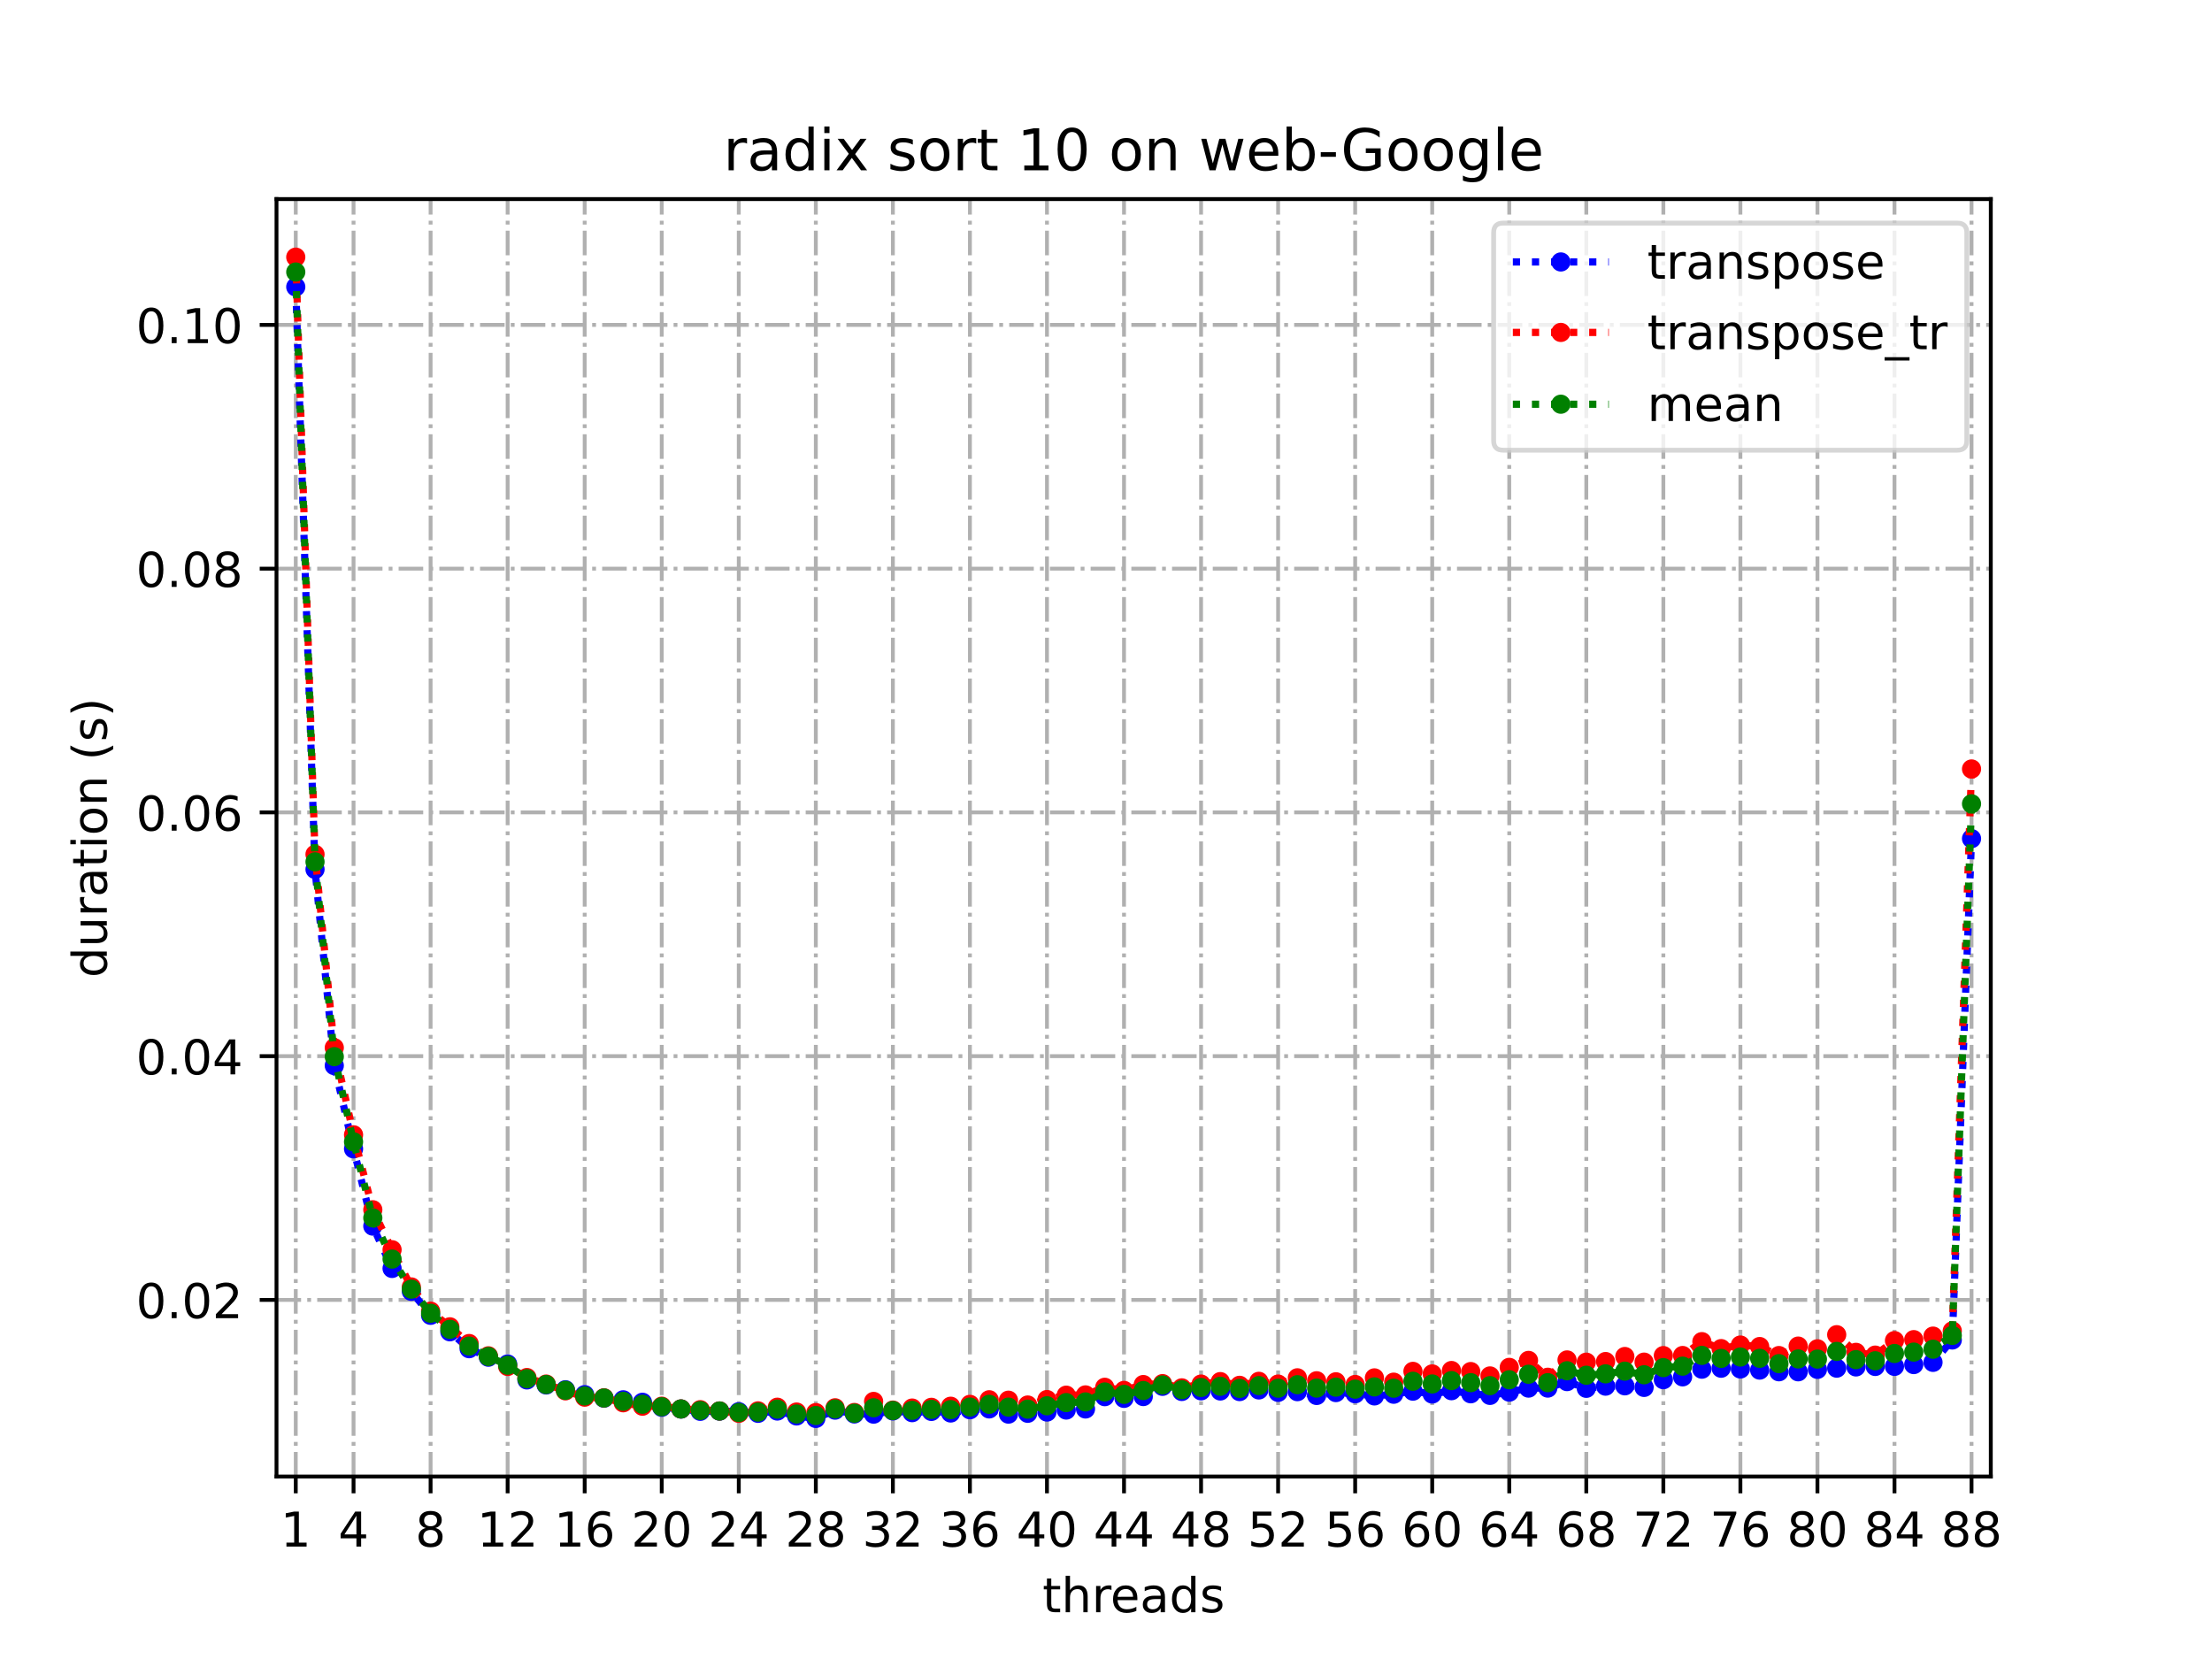 <?xml version="1.0" encoding="utf-8" standalone="no"?>
<!DOCTYPE svg PUBLIC "-//W3C//DTD SVG 1.1//EN"
  "http://www.w3.org/Graphics/SVG/1.1/DTD/svg11.dtd">
<!-- Created with matplotlib (https://matplotlib.org/) -->
<svg height="345.6pt" version="1.1" viewBox="0 0 460.8 345.6" width="460.8pt" xmlns="http://www.w3.org/2000/svg" xmlns:xlink="http://www.w3.org/1999/xlink">
 <defs>
  <style type="text/css">*{stroke-linecap:butt;stroke-linejoin:round;}</style>
 </defs>
 <g id="figure_1">
  <g id="patch_1">
   <path d="M 0 345.6 
L 460.8 345.6 
L 460.8 0 
L 0 0 
z
" style="fill:#ffffff;"/>
  </g>
  <g id="axes_1">
   <g id="patch_2">
    <path d="M 57.6 307.584 
L 414.72 307.584 
L 414.72 41.472 
L 57.6 41.472 
z
" style="fill:#ffffff;"/>
   </g>
   <g id="matplotlib.axis_1">
    <g id="xtick_1">
     <g id="line2d_1">
      <path clip-path="url(#p040d46387a)" d="M 61.613 307.584 
L 61.613 41.472 
" style="fill:none;stroke:#b0b0b0;stroke-dasharray:5.12,1.28,0.8,1.28;stroke-dashoffset:0;stroke-width:0.8;"/>
     </g>
     <g id="line2d_2">
      <defs>
       <path d="M 0 0 
L 0 3.5 
" id="m6a6b104e9d" style="stroke:#000000;stroke-width:0.8;"/>
      </defs>
      <g>
       <use style="stroke:#000000;stroke-width:0.8;" x="61.613" xlink:href="#m6a6b104e9d" y="307.584"/>
      </g>
     </g>
     <g id="text_1">
      <!-- 1 -->
      <g transform="translate(58.431 322.182)scale(0.1 -0.1)">
       <defs>
        <path d="M 12.406 8.297 
L 28.516 8.297 
L 28.516 63.922 
L 10.984 60.406 
L 10.984 69.391 
L 28.422 72.906 
L 38.281 72.906 
L 38.281 8.297 
L 54.391 8.297 
L 54.391 0 
L 12.406 0 
z
" id="DejaVuSans-49"/>
       </defs>
       <use xlink:href="#DejaVuSans-49"/>
      </g>
     </g>
    </g>
    <g id="xtick_2">
     <g id="line2d_3">
      <path clip-path="url(#p040d46387a)" d="M 73.65 307.584 
L 73.65 41.472 
" style="fill:none;stroke:#b0b0b0;stroke-dasharray:5.12,1.28,0.8,1.28;stroke-dashoffset:0;stroke-width:0.8;"/>
     </g>
     <g id="line2d_4">
      <g>
       <use style="stroke:#000000;stroke-width:0.8;" x="73.65" xlink:href="#m6a6b104e9d" y="307.584"/>
      </g>
     </g>
     <g id="text_2">
      <!-- 4 -->
      <g transform="translate(70.469 322.182)scale(0.1 -0.1)">
       <defs>
        <path d="M 37.797 64.312 
L 12.891 25.391 
L 37.797 25.391 
z
M 35.203 72.906 
L 47.609 72.906 
L 47.609 25.391 
L 58.016 25.391 
L 58.016 17.188 
L 47.609 17.188 
L 47.609 0 
L 37.797 0 
L 37.797 17.188 
L 4.891 17.188 
L 4.891 26.703 
z
" id="DejaVuSans-52"/>
       </defs>
       <use xlink:href="#DejaVuSans-52"/>
      </g>
     </g>
    </g>
    <g id="xtick_3">
     <g id="line2d_5">
      <path clip-path="url(#p040d46387a)" d="M 89.701 307.584 
L 89.701 41.472 
" style="fill:none;stroke:#b0b0b0;stroke-dasharray:5.12,1.28,0.8,1.28;stroke-dashoffset:0;stroke-width:0.8;"/>
     </g>
     <g id="line2d_6">
      <g>
       <use style="stroke:#000000;stroke-width:0.8;" x="89.701" xlink:href="#m6a6b104e9d" y="307.584"/>
      </g>
     </g>
     <g id="text_3">
      <!-- 8 -->
      <g transform="translate(86.519 322.182)scale(0.1 -0.1)">
       <defs>
        <path d="M 31.781 34.625 
Q 24.75 34.625 20.719 30.859 
Q 16.703 27.094 16.703 20.516 
Q 16.703 13.922 20.719 10.156 
Q 24.75 6.391 31.781 6.391 
Q 38.812 6.391 42.859 10.172 
Q 46.922 13.969 46.922 20.516 
Q 46.922 27.094 42.891 30.859 
Q 38.875 34.625 31.781 34.625 
z
M 21.922 38.812 
Q 15.578 40.375 12.031 44.719 
Q 8.5 49.078 8.5 55.328 
Q 8.5 64.062 14.719 69.141 
Q 20.953 74.219 31.781 74.219 
Q 42.672 74.219 48.875 69.141 
Q 55.078 64.062 55.078 55.328 
Q 55.078 49.078 51.531 44.719 
Q 48 40.375 41.703 38.812 
Q 48.828 37.156 52.797 32.312 
Q 56.781 27.484 56.781 20.516 
Q 56.781 9.906 50.312 4.234 
Q 43.844 -1.422 31.781 -1.422 
Q 19.734 -1.422 13.25 4.234 
Q 6.781 9.906 6.781 20.516 
Q 6.781 27.484 10.781 32.312 
Q 14.797 37.156 21.922 38.812 
z
M 18.312 54.391 
Q 18.312 48.734 21.844 45.562 
Q 25.391 42.391 31.781 42.391 
Q 38.141 42.391 41.719 45.562 
Q 45.312 48.734 45.312 54.391 
Q 45.312 60.062 41.719 63.234 
Q 38.141 66.406 31.781 66.406 
Q 25.391 66.406 21.844 63.234 
Q 18.312 60.062 18.312 54.391 
z
" id="DejaVuSans-56"/>
       </defs>
       <use xlink:href="#DejaVuSans-56"/>
      </g>
     </g>
    </g>
    <g id="xtick_4">
     <g id="line2d_7">
      <path clip-path="url(#p040d46387a)" d="M 105.751 307.584 
L 105.751 41.472 
" style="fill:none;stroke:#b0b0b0;stroke-dasharray:5.12,1.28,0.8,1.28;stroke-dashoffset:0;stroke-width:0.8;"/>
     </g>
     <g id="line2d_8">
      <g>
       <use style="stroke:#000000;stroke-width:0.8;" x="105.751" xlink:href="#m6a6b104e9d" y="307.584"/>
      </g>
     </g>
     <g id="text_4">
      <!-- 12 -->
      <g transform="translate(99.389 322.182)scale(0.1 -0.1)">
       <defs>
        <path d="M 19.188 8.297 
L 53.609 8.297 
L 53.609 0 
L 7.328 0 
L 7.328 8.297 
Q 12.938 14.109 22.625 23.891 
Q 32.328 33.688 34.812 36.531 
Q 39.547 41.844 41.422 45.531 
Q 43.312 49.219 43.312 52.781 
Q 43.312 58.594 39.234 62.25 
Q 35.156 65.922 28.609 65.922 
Q 23.969 65.922 18.812 64.312 
Q 13.672 62.703 7.812 59.422 
L 7.812 69.391 
Q 13.766 71.781 18.938 73 
Q 24.125 74.219 28.422 74.219 
Q 39.75 74.219 46.484 68.547 
Q 53.219 62.891 53.219 53.422 
Q 53.219 48.922 51.531 44.891 
Q 49.859 40.875 45.406 35.406 
Q 44.188 33.984 37.641 27.219 
Q 31.109 20.453 19.188 8.297 
z
" id="DejaVuSans-50"/>
       </defs>
       <use xlink:href="#DejaVuSans-49"/>
       <use x="63.623" xlink:href="#DejaVuSans-50"/>
      </g>
     </g>
    </g>
    <g id="xtick_5">
     <g id="line2d_9">
      <path clip-path="url(#p040d46387a)" d="M 121.801 307.584 
L 121.801 41.472 
" style="fill:none;stroke:#b0b0b0;stroke-dasharray:5.12,1.28,0.8,1.28;stroke-dashoffset:0;stroke-width:0.8;"/>
     </g>
     <g id="line2d_10">
      <g>
       <use style="stroke:#000000;stroke-width:0.8;" x="121.801" xlink:href="#m6a6b104e9d" y="307.584"/>
      </g>
     </g>
     <g id="text_5">
      <!-- 16 -->
      <g transform="translate(115.439 322.182)scale(0.1 -0.1)">
       <defs>
        <path d="M 33.016 40.375 
Q 26.375 40.375 22.484 35.828 
Q 18.609 31.297 18.609 23.391 
Q 18.609 15.531 22.484 10.953 
Q 26.375 6.391 33.016 6.391 
Q 39.656 6.391 43.531 10.953 
Q 47.406 15.531 47.406 23.391 
Q 47.406 31.297 43.531 35.828 
Q 39.656 40.375 33.016 40.375 
z
M 52.594 71.297 
L 52.594 62.312 
Q 48.875 64.062 45.094 64.984 
Q 41.312 65.922 37.594 65.922 
Q 27.828 65.922 22.672 59.328 
Q 17.531 52.734 16.797 39.406 
Q 19.672 43.656 24.016 45.922 
Q 28.375 48.188 33.594 48.188 
Q 44.578 48.188 50.953 41.516 
Q 57.328 34.859 57.328 23.391 
Q 57.328 12.156 50.688 5.359 
Q 44.047 -1.422 33.016 -1.422 
Q 20.359 -1.422 13.672 8.266 
Q 6.984 17.969 6.984 36.375 
Q 6.984 53.656 15.188 63.938 
Q 23.391 74.219 37.203 74.219 
Q 40.922 74.219 44.703 73.484 
Q 48.484 72.75 52.594 71.297 
z
" id="DejaVuSans-54"/>
       </defs>
       <use xlink:href="#DejaVuSans-49"/>
       <use x="63.623" xlink:href="#DejaVuSans-54"/>
      </g>
     </g>
    </g>
    <g id="xtick_6">
     <g id="line2d_11">
      <path clip-path="url(#p040d46387a)" d="M 137.852 307.584 
L 137.852 41.472 
" style="fill:none;stroke:#b0b0b0;stroke-dasharray:5.12,1.28,0.8,1.28;stroke-dashoffset:0;stroke-width:0.8;"/>
     </g>
     <g id="line2d_12">
      <g>
       <use style="stroke:#000000;stroke-width:0.8;" x="137.852" xlink:href="#m6a6b104e9d" y="307.584"/>
      </g>
     </g>
     <g id="text_6">
      <!-- 20 -->
      <g transform="translate(131.489 322.182)scale(0.1 -0.1)">
       <defs>
        <path d="M 31.781 66.406 
Q 24.172 66.406 20.328 58.906 
Q 16.5 51.422 16.5 36.375 
Q 16.5 21.391 20.328 13.891 
Q 24.172 6.391 31.781 6.391 
Q 39.453 6.391 43.281 13.891 
Q 47.125 21.391 47.125 36.375 
Q 47.125 51.422 43.281 58.906 
Q 39.453 66.406 31.781 66.406 
z
M 31.781 74.219 
Q 44.047 74.219 50.516 64.516 
Q 56.984 54.828 56.984 36.375 
Q 56.984 17.969 50.516 8.266 
Q 44.047 -1.422 31.781 -1.422 
Q 19.531 -1.422 13.062 8.266 
Q 6.594 17.969 6.594 36.375 
Q 6.594 54.828 13.062 64.516 
Q 19.531 74.219 31.781 74.219 
z
" id="DejaVuSans-48"/>
       </defs>
       <use xlink:href="#DejaVuSans-50"/>
       <use x="63.623" xlink:href="#DejaVuSans-48"/>
      </g>
     </g>
    </g>
    <g id="xtick_7">
     <g id="line2d_13">
      <path clip-path="url(#p040d46387a)" d="M 153.902 307.584 
L 153.902 41.472 
" style="fill:none;stroke:#b0b0b0;stroke-dasharray:5.12,1.28,0.8,1.28;stroke-dashoffset:0;stroke-width:0.8;"/>
     </g>
     <g id="line2d_14">
      <g>
       <use style="stroke:#000000;stroke-width:0.8;" x="153.902" xlink:href="#m6a6b104e9d" y="307.584"/>
      </g>
     </g>
     <g id="text_7">
      <!-- 24 -->
      <g transform="translate(147.54 322.182)scale(0.1 -0.1)">
       <use xlink:href="#DejaVuSans-50"/>
       <use x="63.623" xlink:href="#DejaVuSans-52"/>
      </g>
     </g>
    </g>
    <g id="xtick_8">
     <g id="line2d_15">
      <path clip-path="url(#p040d46387a)" d="M 169.952 307.584 
L 169.952 41.472 
" style="fill:none;stroke:#b0b0b0;stroke-dasharray:5.12,1.28,0.8,1.28;stroke-dashoffset:0;stroke-width:0.8;"/>
     </g>
     <g id="line2d_16">
      <g>
       <use style="stroke:#000000;stroke-width:0.8;" x="169.952" xlink:href="#m6a6b104e9d" y="307.584"/>
      </g>
     </g>
     <g id="text_8">
      <!-- 28 -->
      <g transform="translate(163.59 322.182)scale(0.1 -0.1)">
       <use xlink:href="#DejaVuSans-50"/>
       <use x="63.623" xlink:href="#DejaVuSans-56"/>
      </g>
     </g>
    </g>
    <g id="xtick_9">
     <g id="line2d_17">
      <path clip-path="url(#p040d46387a)" d="M 186.003 307.584 
L 186.003 41.472 
" style="fill:none;stroke:#b0b0b0;stroke-dasharray:5.12,1.28,0.8,1.28;stroke-dashoffset:0;stroke-width:0.8;"/>
     </g>
     <g id="line2d_18">
      <g>
       <use style="stroke:#000000;stroke-width:0.8;" x="186.003" xlink:href="#m6a6b104e9d" y="307.584"/>
      </g>
     </g>
     <g id="text_9">
      <!-- 32 -->
      <g transform="translate(179.64 322.182)scale(0.1 -0.1)">
       <defs>
        <path d="M 40.578 39.312 
Q 47.656 37.797 51.625 33 
Q 55.609 28.219 55.609 21.188 
Q 55.609 10.406 48.188 4.484 
Q 40.766 -1.422 27.094 -1.422 
Q 22.516 -1.422 17.656 -0.516 
Q 12.797 0.391 7.625 2.203 
L 7.625 11.719 
Q 11.719 9.328 16.594 8.109 
Q 21.484 6.891 26.812 6.891 
Q 36.078 6.891 40.938 10.547 
Q 45.797 14.203 45.797 21.188 
Q 45.797 27.641 41.281 31.266 
Q 36.766 34.906 28.719 34.906 
L 20.219 34.906 
L 20.219 43.016 
L 29.109 43.016 
Q 36.375 43.016 40.234 45.922 
Q 44.094 48.828 44.094 54.297 
Q 44.094 59.906 40.109 62.906 
Q 36.141 65.922 28.719 65.922 
Q 24.656 65.922 20.016 65.031 
Q 15.375 64.156 9.812 62.312 
L 9.812 71.094 
Q 15.438 72.656 20.344 73.438 
Q 25.25 74.219 29.594 74.219 
Q 40.828 74.219 47.359 69.109 
Q 53.906 64.016 53.906 55.328 
Q 53.906 49.266 50.438 45.094 
Q 46.969 40.922 40.578 39.312 
z
" id="DejaVuSans-51"/>
       </defs>
       <use xlink:href="#DejaVuSans-51"/>
       <use x="63.623" xlink:href="#DejaVuSans-50"/>
      </g>
     </g>
    </g>
    <g id="xtick_10">
     <g id="line2d_19">
      <path clip-path="url(#p040d46387a)" d="M 202.053 307.584 
L 202.053 41.472 
" style="fill:none;stroke:#b0b0b0;stroke-dasharray:5.12,1.28,0.8,1.28;stroke-dashoffset:0;stroke-width:0.8;"/>
     </g>
     <g id="line2d_20">
      <g>
       <use style="stroke:#000000;stroke-width:0.8;" x="202.053" xlink:href="#m6a6b104e9d" y="307.584"/>
      </g>
     </g>
     <g id="text_10">
      <!-- 36 -->
      <g transform="translate(195.691 322.182)scale(0.1 -0.1)">
       <use xlink:href="#DejaVuSans-51"/>
       <use x="63.623" xlink:href="#DejaVuSans-54"/>
      </g>
     </g>
    </g>
    <g id="xtick_11">
     <g id="line2d_21">
      <path clip-path="url(#p040d46387a)" d="M 218.103 307.584 
L 218.103 41.472 
" style="fill:none;stroke:#b0b0b0;stroke-dasharray:5.12,1.28,0.8,1.28;stroke-dashoffset:0;stroke-width:0.8;"/>
     </g>
     <g id="line2d_22">
      <g>
       <use style="stroke:#000000;stroke-width:0.8;" x="218.103" xlink:href="#m6a6b104e9d" y="307.584"/>
      </g>
     </g>
     <g id="text_11">
      <!-- 40 -->
      <g transform="translate(211.741 322.182)scale(0.1 -0.1)">
       <use xlink:href="#DejaVuSans-52"/>
       <use x="63.623" xlink:href="#DejaVuSans-48"/>
      </g>
     </g>
    </g>
    <g id="xtick_12">
     <g id="line2d_23">
      <path clip-path="url(#p040d46387a)" d="M 234.154 307.584 
L 234.154 41.472 
" style="fill:none;stroke:#b0b0b0;stroke-dasharray:5.12,1.28,0.8,1.28;stroke-dashoffset:0;stroke-width:0.8;"/>
     </g>
     <g id="line2d_24">
      <g>
       <use style="stroke:#000000;stroke-width:0.8;" x="234.154" xlink:href="#m6a6b104e9d" y="307.584"/>
      </g>
     </g>
     <g id="text_12">
      <!-- 44 -->
      <g transform="translate(227.791 322.182)scale(0.1 -0.1)">
       <use xlink:href="#DejaVuSans-52"/>
       <use x="63.623" xlink:href="#DejaVuSans-52"/>
      </g>
     </g>
    </g>
    <g id="xtick_13">
     <g id="line2d_25">
      <path clip-path="url(#p040d46387a)" d="M 250.204 307.584 
L 250.204 41.472 
" style="fill:none;stroke:#b0b0b0;stroke-dasharray:5.12,1.28,0.8,1.28;stroke-dashoffset:0;stroke-width:0.8;"/>
     </g>
     <g id="line2d_26">
      <g>
       <use style="stroke:#000000;stroke-width:0.8;" x="250.204" xlink:href="#m6a6b104e9d" y="307.584"/>
      </g>
     </g>
     <g id="text_13">
      <!-- 48 -->
      <g transform="translate(243.842 322.182)scale(0.1 -0.1)">
       <use xlink:href="#DejaVuSans-52"/>
       <use x="63.623" xlink:href="#DejaVuSans-56"/>
      </g>
     </g>
    </g>
    <g id="xtick_14">
     <g id="line2d_27">
      <path clip-path="url(#p040d46387a)" d="M 266.254 307.584 
L 266.254 41.472 
" style="fill:none;stroke:#b0b0b0;stroke-dasharray:5.12,1.28,0.8,1.28;stroke-dashoffset:0;stroke-width:0.8;"/>
     </g>
     <g id="line2d_28">
      <g>
       <use style="stroke:#000000;stroke-width:0.8;" x="266.254" xlink:href="#m6a6b104e9d" y="307.584"/>
      </g>
     </g>
     <g id="text_14">
      <!-- 52 -->
      <g transform="translate(259.892 322.182)scale(0.1 -0.1)">
       <defs>
        <path d="M 10.797 72.906 
L 49.516 72.906 
L 49.516 64.594 
L 19.828 64.594 
L 19.828 46.734 
Q 21.969 47.469 24.109 47.828 
Q 26.266 48.188 28.422 48.188 
Q 40.625 48.188 47.75 41.5 
Q 54.891 34.812 54.891 23.391 
Q 54.891 11.625 47.562 5.094 
Q 40.234 -1.422 26.906 -1.422 
Q 22.312 -1.422 17.547 -0.641 
Q 12.797 0.141 7.719 1.703 
L 7.719 11.625 
Q 12.109 9.234 16.797 8.062 
Q 21.484 6.891 26.703 6.891 
Q 35.156 6.891 40.078 11.328 
Q 45.016 15.766 45.016 23.391 
Q 45.016 31 40.078 35.438 
Q 35.156 39.891 26.703 39.891 
Q 22.75 39.891 18.812 39.016 
Q 14.891 38.141 10.797 36.281 
z
" id="DejaVuSans-53"/>
       </defs>
       <use xlink:href="#DejaVuSans-53"/>
       <use x="63.623" xlink:href="#DejaVuSans-50"/>
      </g>
     </g>
    </g>
    <g id="xtick_15">
     <g id="line2d_29">
      <path clip-path="url(#p040d46387a)" d="M 282.305 307.584 
L 282.305 41.472 
" style="fill:none;stroke:#b0b0b0;stroke-dasharray:5.12,1.28,0.8,1.28;stroke-dashoffset:0;stroke-width:0.8;"/>
     </g>
     <g id="line2d_30">
      <g>
       <use style="stroke:#000000;stroke-width:0.8;" x="282.305" xlink:href="#m6a6b104e9d" y="307.584"/>
      </g>
     </g>
     <g id="text_15">
      <!-- 56 -->
      <g transform="translate(275.942 322.182)scale(0.1 -0.1)">
       <use xlink:href="#DejaVuSans-53"/>
       <use x="63.623" xlink:href="#DejaVuSans-54"/>
      </g>
     </g>
    </g>
    <g id="xtick_16">
     <g id="line2d_31">
      <path clip-path="url(#p040d46387a)" d="M 298.355 307.584 
L 298.355 41.472 
" style="fill:none;stroke:#b0b0b0;stroke-dasharray:5.12,1.28,0.8,1.28;stroke-dashoffset:0;stroke-width:0.8;"/>
     </g>
     <g id="line2d_32">
      <g>
       <use style="stroke:#000000;stroke-width:0.8;" x="298.355" xlink:href="#m6a6b104e9d" y="307.584"/>
      </g>
     </g>
     <g id="text_16">
      <!-- 60 -->
      <g transform="translate(291.993 322.182)scale(0.1 -0.1)">
       <use xlink:href="#DejaVuSans-54"/>
       <use x="63.623" xlink:href="#DejaVuSans-48"/>
      </g>
     </g>
    </g>
    <g id="xtick_17">
     <g id="line2d_33">
      <path clip-path="url(#p040d46387a)" d="M 314.405 307.584 
L 314.405 41.472 
" style="fill:none;stroke:#b0b0b0;stroke-dasharray:5.12,1.28,0.8,1.28;stroke-dashoffset:0;stroke-width:0.8;"/>
     </g>
     <g id="line2d_34">
      <g>
       <use style="stroke:#000000;stroke-width:0.8;" x="314.405" xlink:href="#m6a6b104e9d" y="307.584"/>
      </g>
     </g>
     <g id="text_17">
      <!-- 64 -->
      <g transform="translate(308.043 322.182)scale(0.1 -0.1)">
       <use xlink:href="#DejaVuSans-54"/>
       <use x="63.623" xlink:href="#DejaVuSans-52"/>
      </g>
     </g>
    </g>
    <g id="xtick_18">
     <g id="line2d_35">
      <path clip-path="url(#p040d46387a)" d="M 330.456 307.584 
L 330.456 41.472 
" style="fill:none;stroke:#b0b0b0;stroke-dasharray:5.12,1.28,0.8,1.28;stroke-dashoffset:0;stroke-width:0.8;"/>
     </g>
     <g id="line2d_36">
      <g>
       <use style="stroke:#000000;stroke-width:0.8;" x="330.456" xlink:href="#m6a6b104e9d" y="307.584"/>
      </g>
     </g>
     <g id="text_18">
      <!-- 68 -->
      <g transform="translate(324.093 322.182)scale(0.1 -0.1)">
       <use xlink:href="#DejaVuSans-54"/>
       <use x="63.623" xlink:href="#DejaVuSans-56"/>
      </g>
     </g>
    </g>
    <g id="xtick_19">
     <g id="line2d_37">
      <path clip-path="url(#p040d46387a)" d="M 346.506 307.584 
L 346.506 41.472 
" style="fill:none;stroke:#b0b0b0;stroke-dasharray:5.12,1.28,0.8,1.28;stroke-dashoffset:0;stroke-width:0.8;"/>
     </g>
     <g id="line2d_38">
      <g>
       <use style="stroke:#000000;stroke-width:0.8;" x="346.506" xlink:href="#m6a6b104e9d" y="307.584"/>
      </g>
     </g>
     <g id="text_19">
      <!-- 72 -->
      <g transform="translate(340.144 322.182)scale(0.1 -0.1)">
       <defs>
        <path d="M 8.203 72.906 
L 55.078 72.906 
L 55.078 68.703 
L 28.609 0 
L 18.312 0 
L 43.219 64.594 
L 8.203 64.594 
z
" id="DejaVuSans-55"/>
       </defs>
       <use xlink:href="#DejaVuSans-55"/>
       <use x="63.623" xlink:href="#DejaVuSans-50"/>
      </g>
     </g>
    </g>
    <g id="xtick_20">
     <g id="line2d_39">
      <path clip-path="url(#p040d46387a)" d="M 362.556 307.584 
L 362.556 41.472 
" style="fill:none;stroke:#b0b0b0;stroke-dasharray:5.12,1.28,0.8,1.28;stroke-dashoffset:0;stroke-width:0.8;"/>
     </g>
     <g id="line2d_40">
      <g>
       <use style="stroke:#000000;stroke-width:0.8;" x="362.556" xlink:href="#m6a6b104e9d" y="307.584"/>
      </g>
     </g>
     <g id="text_20">
      <!-- 76 -->
      <g transform="translate(356.194 322.182)scale(0.1 -0.1)">
       <use xlink:href="#DejaVuSans-55"/>
       <use x="63.623" xlink:href="#DejaVuSans-54"/>
      </g>
     </g>
    </g>
    <g id="xtick_21">
     <g id="line2d_41">
      <path clip-path="url(#p040d46387a)" d="M 378.607 307.584 
L 378.607 41.472 
" style="fill:none;stroke:#b0b0b0;stroke-dasharray:5.12,1.28,0.8,1.28;stroke-dashoffset:0;stroke-width:0.8;"/>
     </g>
     <g id="line2d_42">
      <g>
       <use style="stroke:#000000;stroke-width:0.8;" x="378.607" xlink:href="#m6a6b104e9d" y="307.584"/>
      </g>
     </g>
     <g id="text_21">
      <!-- 80 -->
      <g transform="translate(372.244 322.182)scale(0.1 -0.1)">
       <use xlink:href="#DejaVuSans-56"/>
       <use x="63.623" xlink:href="#DejaVuSans-48"/>
      </g>
     </g>
    </g>
    <g id="xtick_22">
     <g id="line2d_43">
      <path clip-path="url(#p040d46387a)" d="M 394.657 307.584 
L 394.657 41.472 
" style="fill:none;stroke:#b0b0b0;stroke-dasharray:5.12,1.28,0.8,1.28;stroke-dashoffset:0;stroke-width:0.8;"/>
     </g>
     <g id="line2d_44">
      <g>
       <use style="stroke:#000000;stroke-width:0.8;" x="394.657" xlink:href="#m6a6b104e9d" y="307.584"/>
      </g>
     </g>
     <g id="text_22">
      <!-- 84 -->
      <g transform="translate(388.295 322.182)scale(0.1 -0.1)">
       <use xlink:href="#DejaVuSans-56"/>
       <use x="63.623" xlink:href="#DejaVuSans-52"/>
      </g>
     </g>
    </g>
    <g id="xtick_23">
     <g id="line2d_45">
      <path clip-path="url(#p040d46387a)" d="M 410.707 307.584 
L 410.707 41.472 
" style="fill:none;stroke:#b0b0b0;stroke-dasharray:5.12,1.28,0.8,1.28;stroke-dashoffset:0;stroke-width:0.8;"/>
     </g>
     <g id="line2d_46">
      <g>
       <use style="stroke:#000000;stroke-width:0.8;" x="410.707" xlink:href="#m6a6b104e9d" y="307.584"/>
      </g>
     </g>
     <g id="text_23">
      <!-- 88 -->
      <g transform="translate(404.345 322.182)scale(0.1 -0.1)">
       <use xlink:href="#DejaVuSans-56"/>
       <use x="63.623" xlink:href="#DejaVuSans-56"/>
      </g>
     </g>
    </g>
    <g id="text_24">
     <!-- threads -->
     <g transform="translate(217.169 335.861)scale(0.1 -0.1)">
      <defs>
       <path d="M 18.312 70.219 
L 18.312 54.688 
L 36.812 54.688 
L 36.812 47.703 
L 18.312 47.703 
L 18.312 18.016 
Q 18.312 11.328 20.141 9.422 
Q 21.969 7.516 27.594 7.516 
L 36.812 7.516 
L 36.812 0 
L 27.594 0 
Q 17.188 0 13.234 3.875 
Q 9.281 7.766 9.281 18.016 
L 9.281 47.703 
L 2.688 47.703 
L 2.688 54.688 
L 9.281 54.688 
L 9.281 70.219 
z
" id="DejaVuSans-116"/>
       <path d="M 54.891 33.016 
L 54.891 0 
L 45.906 0 
L 45.906 32.719 
Q 45.906 40.484 42.875 44.328 
Q 39.844 48.188 33.797 48.188 
Q 26.516 48.188 22.312 43.547 
Q 18.109 38.922 18.109 30.906 
L 18.109 0 
L 9.078 0 
L 9.078 75.984 
L 18.109 75.984 
L 18.109 46.188 
Q 21.344 51.125 25.703 53.562 
Q 30.078 56 35.797 56 
Q 45.219 56 50.047 50.172 
Q 54.891 44.344 54.891 33.016 
z
" id="DejaVuSans-104"/>
       <path d="M 41.109 46.297 
Q 39.594 47.172 37.812 47.578 
Q 36.031 48 33.891 48 
Q 26.266 48 22.188 43.047 
Q 18.109 38.094 18.109 28.812 
L 18.109 0 
L 9.078 0 
L 9.078 54.688 
L 18.109 54.688 
L 18.109 46.188 
Q 20.953 51.172 25.484 53.578 
Q 30.031 56 36.531 56 
Q 37.453 56 38.578 55.875 
Q 39.703 55.766 41.062 55.516 
z
" id="DejaVuSans-114"/>
       <path d="M 56.203 29.594 
L 56.203 25.203 
L 14.891 25.203 
Q 15.484 15.922 20.484 11.062 
Q 25.484 6.203 34.422 6.203 
Q 39.594 6.203 44.453 7.469 
Q 49.312 8.734 54.109 11.281 
L 54.109 2.781 
Q 49.266 0.734 44.188 -0.344 
Q 39.109 -1.422 33.891 -1.422 
Q 20.797 -1.422 13.156 6.188 
Q 5.516 13.812 5.516 26.812 
Q 5.516 40.234 12.766 48.109 
Q 20.016 56 32.328 56 
Q 43.359 56 49.781 48.891 
Q 56.203 41.797 56.203 29.594 
z
M 47.219 32.234 
Q 47.125 39.594 43.094 43.984 
Q 39.062 48.391 32.422 48.391 
Q 24.906 48.391 20.391 44.141 
Q 15.875 39.891 15.188 32.172 
z
" id="DejaVuSans-101"/>
       <path d="M 34.281 27.484 
Q 23.391 27.484 19.188 25 
Q 14.984 22.516 14.984 16.5 
Q 14.984 11.719 18.141 8.906 
Q 21.297 6.109 26.703 6.109 
Q 34.188 6.109 38.703 11.406 
Q 43.219 16.703 43.219 25.484 
L 43.219 27.484 
z
M 52.203 31.203 
L 52.203 0 
L 43.219 0 
L 43.219 8.297 
Q 40.141 3.328 35.547 0.953 
Q 30.953 -1.422 24.312 -1.422 
Q 15.922 -1.422 10.953 3.297 
Q 6 8.016 6 15.922 
Q 6 25.141 12.172 29.828 
Q 18.359 34.516 30.609 34.516 
L 43.219 34.516 
L 43.219 35.406 
Q 43.219 41.609 39.141 45 
Q 35.062 48.391 27.688 48.391 
Q 23 48.391 18.547 47.266 
Q 14.109 46.141 10.016 43.891 
L 10.016 52.203 
Q 14.938 54.109 19.578 55.047 
Q 24.219 56 28.609 56 
Q 40.484 56 46.344 49.844 
Q 52.203 43.703 52.203 31.203 
z
" id="DejaVuSans-97"/>
       <path d="M 45.406 46.391 
L 45.406 75.984 
L 54.391 75.984 
L 54.391 0 
L 45.406 0 
L 45.406 8.203 
Q 42.578 3.328 38.25 0.953 
Q 33.938 -1.422 27.875 -1.422 
Q 17.969 -1.422 11.734 6.484 
Q 5.516 14.406 5.516 27.297 
Q 5.516 40.188 11.734 48.094 
Q 17.969 56 27.875 56 
Q 33.938 56 38.25 53.625 
Q 42.578 51.266 45.406 46.391 
z
M 14.797 27.297 
Q 14.797 17.391 18.875 11.75 
Q 22.953 6.109 30.078 6.109 
Q 37.203 6.109 41.297 11.75 
Q 45.406 17.391 45.406 27.297 
Q 45.406 37.203 41.297 42.844 
Q 37.203 48.484 30.078 48.484 
Q 22.953 48.484 18.875 42.844 
Q 14.797 37.203 14.797 27.297 
z
" id="DejaVuSans-100"/>
       <path d="M 44.281 53.078 
L 44.281 44.578 
Q 40.484 46.531 36.375 47.5 
Q 32.281 48.484 27.875 48.484 
Q 21.188 48.484 17.844 46.438 
Q 14.5 44.391 14.5 40.281 
Q 14.5 37.156 16.891 35.375 
Q 19.281 33.594 26.516 31.984 
L 29.594 31.297 
Q 39.156 29.25 43.188 25.516 
Q 47.219 21.781 47.219 15.094 
Q 47.219 7.469 41.188 3.016 
Q 35.156 -1.422 24.609 -1.422 
Q 20.219 -1.422 15.453 -0.562 
Q 10.688 0.297 5.422 2 
L 5.422 11.281 
Q 10.406 8.688 15.234 7.391 
Q 20.062 6.109 24.812 6.109 
Q 31.156 6.109 34.562 8.281 
Q 37.984 10.453 37.984 14.406 
Q 37.984 18.062 35.516 20.016 
Q 33.062 21.969 24.703 23.781 
L 21.578 24.516 
Q 13.234 26.266 9.516 29.906 
Q 5.812 33.547 5.812 39.891 
Q 5.812 47.609 11.281 51.797 
Q 16.75 56 26.812 56 
Q 31.781 56 36.172 55.266 
Q 40.578 54.547 44.281 53.078 
z
" id="DejaVuSans-115"/>
      </defs>
      <use xlink:href="#DejaVuSans-116"/>
      <use x="39.209" xlink:href="#DejaVuSans-104"/>
      <use x="102.588" xlink:href="#DejaVuSans-114"/>
      <use x="141.451" xlink:href="#DejaVuSans-101"/>
      <use x="202.975" xlink:href="#DejaVuSans-97"/>
      <use x="264.254" xlink:href="#DejaVuSans-100"/>
      <use x="327.73" xlink:href="#DejaVuSans-115"/>
     </g>
    </g>
   </g>
   <g id="matplotlib.axis_2">
    <g id="ytick_1">
     <g id="line2d_47">
      <path clip-path="url(#p040d46387a)" d="M 57.6 270.796 
L 414.72 270.796 
" style="fill:none;stroke:#b0b0b0;stroke-dasharray:5.12,1.28,0.8,1.28;stroke-dashoffset:0;stroke-width:0.8;"/>
     </g>
     <g id="line2d_48">
      <defs>
       <path d="M 0 0 
L -3.5 0 
" id="mf46b5166db" style="stroke:#000000;stroke-width:0.8;"/>
      </defs>
      <g>
       <use style="stroke:#000000;stroke-width:0.8;" x="57.6" xlink:href="#mf46b5166db" y="270.796"/>
      </g>
     </g>
     <g id="text_25">
      <!-- 0.02 -->
      <g transform="translate(28.334 274.595)scale(0.1 -0.1)">
       <defs>
        <path d="M 10.688 12.406 
L 21 12.406 
L 21 0 
L 10.688 0 
z
" id="DejaVuSans-46"/>
       </defs>
       <use xlink:href="#DejaVuSans-48"/>
       <use x="63.623" xlink:href="#DejaVuSans-46"/>
       <use x="95.41" xlink:href="#DejaVuSans-48"/>
       <use x="159.033" xlink:href="#DejaVuSans-50"/>
      </g>
     </g>
    </g>
    <g id="ytick_2">
     <g id="line2d_49">
      <path clip-path="url(#p040d46387a)" d="M 57.6 220.017 
L 414.72 220.017 
" style="fill:none;stroke:#b0b0b0;stroke-dasharray:5.12,1.28,0.8,1.28;stroke-dashoffset:0;stroke-width:0.8;"/>
     </g>
     <g id="line2d_50">
      <g>
       <use style="stroke:#000000;stroke-width:0.8;" x="57.6" xlink:href="#mf46b5166db" y="220.017"/>
      </g>
     </g>
     <g id="text_26">
      <!-- 0.04 -->
      <g transform="translate(28.334 223.817)scale(0.1 -0.1)">
       <use xlink:href="#DejaVuSans-48"/>
       <use x="63.623" xlink:href="#DejaVuSans-46"/>
       <use x="95.41" xlink:href="#DejaVuSans-48"/>
       <use x="159.033" xlink:href="#DejaVuSans-52"/>
      </g>
     </g>
    </g>
    <g id="ytick_3">
     <g id="line2d_51">
      <path clip-path="url(#p040d46387a)" d="M 57.6 169.239 
L 414.72 169.239 
" style="fill:none;stroke:#b0b0b0;stroke-dasharray:5.12,1.28,0.8,1.28;stroke-dashoffset:0;stroke-width:0.8;"/>
     </g>
     <g id="line2d_52">
      <g>
       <use style="stroke:#000000;stroke-width:0.8;" x="57.6" xlink:href="#mf46b5166db" y="169.239"/>
      </g>
     </g>
     <g id="text_27">
      <!-- 0.06 -->
      <g transform="translate(28.334 173.038)scale(0.1 -0.1)">
       <use xlink:href="#DejaVuSans-48"/>
       <use x="63.623" xlink:href="#DejaVuSans-46"/>
       <use x="95.41" xlink:href="#DejaVuSans-48"/>
       <use x="159.033" xlink:href="#DejaVuSans-54"/>
      </g>
     </g>
    </g>
    <g id="ytick_4">
     <g id="line2d_53">
      <path clip-path="url(#p040d46387a)" d="M 57.6 118.461 
L 414.72 118.461 
" style="fill:none;stroke:#b0b0b0;stroke-dasharray:5.12,1.28,0.8,1.28;stroke-dashoffset:0;stroke-width:0.8;"/>
     </g>
     <g id="line2d_54">
      <g>
       <use style="stroke:#000000;stroke-width:0.8;" x="57.6" xlink:href="#mf46b5166db" y="118.461"/>
      </g>
     </g>
     <g id="text_28">
      <!-- 0.08 -->
      <g transform="translate(28.334 122.26)scale(0.1 -0.1)">
       <use xlink:href="#DejaVuSans-48"/>
       <use x="63.623" xlink:href="#DejaVuSans-46"/>
       <use x="95.41" xlink:href="#DejaVuSans-48"/>
       <use x="159.033" xlink:href="#DejaVuSans-56"/>
      </g>
     </g>
    </g>
    <g id="ytick_5">
     <g id="line2d_55">
      <path clip-path="url(#p040d46387a)" d="M 57.6 67.683 
L 414.72 67.683 
" style="fill:none;stroke:#b0b0b0;stroke-dasharray:5.12,1.28,0.8,1.28;stroke-dashoffset:0;stroke-width:0.8;"/>
     </g>
     <g id="line2d_56">
      <g>
       <use style="stroke:#000000;stroke-width:0.8;" x="57.6" xlink:href="#mf46b5166db" y="67.683"/>
      </g>
     </g>
     <g id="text_29">
      <!-- 0.10 -->
      <g transform="translate(28.334 71.482)scale(0.1 -0.1)">
       <use xlink:href="#DejaVuSans-48"/>
       <use x="63.623" xlink:href="#DejaVuSans-46"/>
       <use x="95.41" xlink:href="#DejaVuSans-49"/>
       <use x="159.033" xlink:href="#DejaVuSans-48"/>
      </g>
     </g>
    </g>
    <g id="text_30">
     <!-- duration (s) -->
     <g transform="translate(22.255 203.663)rotate(-90)scale(0.1 -0.1)">
      <defs>
       <path d="M 8.5 21.578 
L 8.5 54.688 
L 17.484 54.688 
L 17.484 21.922 
Q 17.484 14.156 20.5 10.266 
Q 23.531 6.391 29.594 6.391 
Q 36.859 6.391 41.078 11.031 
Q 45.312 15.672 45.312 23.688 
L 45.312 54.688 
L 54.297 54.688 
L 54.297 0 
L 45.312 0 
L 45.312 8.406 
Q 42.047 3.422 37.719 1 
Q 33.406 -1.422 27.688 -1.422 
Q 18.266 -1.422 13.375 4.438 
Q 8.5 10.297 8.5 21.578 
z
M 31.109 56 
z
" id="DejaVuSans-117"/>
       <path d="M 9.422 54.688 
L 18.406 54.688 
L 18.406 0 
L 9.422 0 
z
M 9.422 75.984 
L 18.406 75.984 
L 18.406 64.594 
L 9.422 64.594 
z
" id="DejaVuSans-105"/>
       <path d="M 30.609 48.391 
Q 23.391 48.391 19.188 42.75 
Q 14.984 37.109 14.984 27.297 
Q 14.984 17.484 19.156 11.844 
Q 23.344 6.203 30.609 6.203 
Q 37.797 6.203 41.984 11.859 
Q 46.188 17.531 46.188 27.297 
Q 46.188 37.016 41.984 42.703 
Q 37.797 48.391 30.609 48.391 
z
M 30.609 56 
Q 42.328 56 49.016 48.375 
Q 55.719 40.766 55.719 27.297 
Q 55.719 13.875 49.016 6.219 
Q 42.328 -1.422 30.609 -1.422 
Q 18.844 -1.422 12.172 6.219 
Q 5.516 13.875 5.516 27.297 
Q 5.516 40.766 12.172 48.375 
Q 18.844 56 30.609 56 
z
" id="DejaVuSans-111"/>
       <path d="M 54.891 33.016 
L 54.891 0 
L 45.906 0 
L 45.906 32.719 
Q 45.906 40.484 42.875 44.328 
Q 39.844 48.188 33.797 48.188 
Q 26.516 48.188 22.312 43.547 
Q 18.109 38.922 18.109 30.906 
L 18.109 0 
L 9.078 0 
L 9.078 54.688 
L 18.109 54.688 
L 18.109 46.188 
Q 21.344 51.125 25.703 53.562 
Q 30.078 56 35.797 56 
Q 45.219 56 50.047 50.172 
Q 54.891 44.344 54.891 33.016 
z
" id="DejaVuSans-110"/>
       <path id="DejaVuSans-32"/>
       <path d="M 31 75.875 
Q 24.469 64.656 21.281 53.656 
Q 18.109 42.672 18.109 31.391 
Q 18.109 20.125 21.312 9.062 
Q 24.516 -2 31 -13.188 
L 23.188 -13.188 
Q 15.875 -1.703 12.234 9.375 
Q 8.594 20.453 8.594 31.391 
Q 8.594 42.281 12.203 53.312 
Q 15.828 64.359 23.188 75.875 
z
" id="DejaVuSans-40"/>
       <path d="M 8.016 75.875 
L 15.828 75.875 
Q 23.141 64.359 26.781 53.312 
Q 30.422 42.281 30.422 31.391 
Q 30.422 20.453 26.781 9.375 
Q 23.141 -1.703 15.828 -13.188 
L 8.016 -13.188 
Q 14.5 -2 17.703 9.062 
Q 20.906 20.125 20.906 31.391 
Q 20.906 42.672 17.703 53.656 
Q 14.5 64.656 8.016 75.875 
z
" id="DejaVuSans-41"/>
      </defs>
      <use xlink:href="#DejaVuSans-100"/>
      <use x="63.477" xlink:href="#DejaVuSans-117"/>
      <use x="126.855" xlink:href="#DejaVuSans-114"/>
      <use x="167.969" xlink:href="#DejaVuSans-97"/>
      <use x="229.248" xlink:href="#DejaVuSans-116"/>
      <use x="268.457" xlink:href="#DejaVuSans-105"/>
      <use x="296.24" xlink:href="#DejaVuSans-111"/>
      <use x="357.422" xlink:href="#DejaVuSans-110"/>
      <use x="420.801" xlink:href="#DejaVuSans-32"/>
      <use x="452.588" xlink:href="#DejaVuSans-40"/>
      <use x="491.602" xlink:href="#DejaVuSans-115"/>
      <use x="543.701" xlink:href="#DejaVuSans-41"/>
     </g>
    </g>
   </g>
   <g id="line2d_57">
    <path clip-path="url(#p040d46387a)" d="M 61.613 59.769 
L 65.625 181.102 
L 69.638 221.987 
L 73.65 239.328 
L 77.663 255.42 
L 81.676 264.24 
L 85.688 269.008 
L 89.701 274.003 
L 93.713 277.436 
L 97.726 280.958 
L 101.738 282.73 
L 105.751 284.149 
L 109.764 287.462 
L 113.776 288.512 
L 117.789 289.513 
L 121.801 290.536 
L 125.814 291.263 
L 129.827 291.606 
L 133.839 292.125 
L 137.852 293.16 
L 141.864 293.527 
L 145.877 294.003 
L 149.889 293.96 
L 153.902 294.09 
L 157.915 294.421 
L 161.927 293.943 
L 165.94 294.967 
L 169.952 295.488 
L 173.965 293.756 
L 177.978 294.548 
L 181.99 294.59 
L 186.003 293.927 
L 190.015 294.28 
L 194.028 294.023 
L 198.04 294.35 
L 202.053 293.677 
L 206.066 293.503 
L 210.078 294.585 
L 214.091 294.414 
L 218.103 294.155 
L 222.116 293.735 
L 226.129 293.515 
L 230.141 290.95 
L 234.154 291.307 
L 238.166 290.928 
L 242.179 288.796 
L 246.191 289.867 
L 250.204 289.733 
L 254.217 289.766 
L 258.229 289.888 
L 262.242 289.551 
L 266.254 290.05 
L 270.267 289.906 
L 274.28 290.699 
L 278.292 290.097 
L 282.305 290.352 
L 286.317 290.794 
L 290.33 290.442 
L 294.342 289.803 
L 298.355 290.399 
L 302.368 289.707 
L 306.38 290.35 
L 310.393 290.686 
L 314.405 290.005 
L 318.418 289.166 
L 322.431 289.163 
L 326.443 287.81 
L 330.456 289.213 
L 334.468 288.76 
L 338.481 288.692 
L 342.493 289.023 
L 346.506 287.413 
L 350.519 286.822 
L 354.531 285.224 
L 358.544 285.027 
L 362.556 285.181 
L 366.569 285.415 
L 370.582 285.764 
L 374.594 285.769 
L 378.607 285.264 
L 382.619 285.011 
L 386.632 284.755 
L 390.644 284.658 
L 394.657 284.644 
L 398.67 284.266 
L 402.682 283.803 
L 406.695 279.143 
L 410.707 174.704 
" style="fill:none;stroke:#0000ff;stroke-dasharray:1.5,2.475;stroke-dashoffset:0;stroke-width:1.5;"/>
    <defs>
     <path d="M 0 1.5 
C 0.398 1.5 0.779 1.342 1.061 1.061 
C 1.342 0.779 1.5 0.398 1.5 0 
C 1.5 -0.398 1.342 -0.779 1.061 -1.061 
C 0.779 -1.342 0.398 -1.5 0 -1.5 
C -0.398 -1.5 -0.779 -1.342 -1.061 -1.061 
C -1.342 -0.779 -1.5 -0.398 -1.5 0 
C -1.5 0.398 -1.342 0.779 -1.061 1.061 
C -0.779 1.342 -0.398 1.5 0 1.5 
z
" id="mb00017c969" style="stroke:#0000ff;"/>
    </defs>
    <g clip-path="url(#p040d46387a)">
     <use style="fill:#0000ff;stroke:#0000ff;" x="61.613" xlink:href="#mb00017c969" y="59.769"/>
     <use style="fill:#0000ff;stroke:#0000ff;" x="65.625" xlink:href="#mb00017c969" y="181.102"/>
     <use style="fill:#0000ff;stroke:#0000ff;" x="69.638" xlink:href="#mb00017c969" y="221.987"/>
     <use style="fill:#0000ff;stroke:#0000ff;" x="73.65" xlink:href="#mb00017c969" y="239.328"/>
     <use style="fill:#0000ff;stroke:#0000ff;" x="77.663" xlink:href="#mb00017c969" y="255.42"/>
     <use style="fill:#0000ff;stroke:#0000ff;" x="81.676" xlink:href="#mb00017c969" y="264.24"/>
     <use style="fill:#0000ff;stroke:#0000ff;" x="85.688" xlink:href="#mb00017c969" y="269.008"/>
     <use style="fill:#0000ff;stroke:#0000ff;" x="89.701" xlink:href="#mb00017c969" y="274.003"/>
     <use style="fill:#0000ff;stroke:#0000ff;" x="93.713" xlink:href="#mb00017c969" y="277.436"/>
     <use style="fill:#0000ff;stroke:#0000ff;" x="97.726" xlink:href="#mb00017c969" y="280.958"/>
     <use style="fill:#0000ff;stroke:#0000ff;" x="101.738" xlink:href="#mb00017c969" y="282.73"/>
     <use style="fill:#0000ff;stroke:#0000ff;" x="105.751" xlink:href="#mb00017c969" y="284.149"/>
     <use style="fill:#0000ff;stroke:#0000ff;" x="109.764" xlink:href="#mb00017c969" y="287.462"/>
     <use style="fill:#0000ff;stroke:#0000ff;" x="113.776" xlink:href="#mb00017c969" y="288.512"/>
     <use style="fill:#0000ff;stroke:#0000ff;" x="117.789" xlink:href="#mb00017c969" y="289.513"/>
     <use style="fill:#0000ff;stroke:#0000ff;" x="121.801" xlink:href="#mb00017c969" y="290.536"/>
     <use style="fill:#0000ff;stroke:#0000ff;" x="125.814" xlink:href="#mb00017c969" y="291.263"/>
     <use style="fill:#0000ff;stroke:#0000ff;" x="129.827" xlink:href="#mb00017c969" y="291.606"/>
     <use style="fill:#0000ff;stroke:#0000ff;" x="133.839" xlink:href="#mb00017c969" y="292.125"/>
     <use style="fill:#0000ff;stroke:#0000ff;" x="137.852" xlink:href="#mb00017c969" y="293.16"/>
     <use style="fill:#0000ff;stroke:#0000ff;" x="141.864" xlink:href="#mb00017c969" y="293.527"/>
     <use style="fill:#0000ff;stroke:#0000ff;" x="145.877" xlink:href="#mb00017c969" y="294.003"/>
     <use style="fill:#0000ff;stroke:#0000ff;" x="149.889" xlink:href="#mb00017c969" y="293.96"/>
     <use style="fill:#0000ff;stroke:#0000ff;" x="153.902" xlink:href="#mb00017c969" y="294.09"/>
     <use style="fill:#0000ff;stroke:#0000ff;" x="157.915" xlink:href="#mb00017c969" y="294.421"/>
     <use style="fill:#0000ff;stroke:#0000ff;" x="161.927" xlink:href="#mb00017c969" y="293.943"/>
     <use style="fill:#0000ff;stroke:#0000ff;" x="165.94" xlink:href="#mb00017c969" y="294.967"/>
     <use style="fill:#0000ff;stroke:#0000ff;" x="169.952" xlink:href="#mb00017c969" y="295.488"/>
     <use style="fill:#0000ff;stroke:#0000ff;" x="173.965" xlink:href="#mb00017c969" y="293.756"/>
     <use style="fill:#0000ff;stroke:#0000ff;" x="177.978" xlink:href="#mb00017c969" y="294.548"/>
     <use style="fill:#0000ff;stroke:#0000ff;" x="181.99" xlink:href="#mb00017c969" y="294.59"/>
     <use style="fill:#0000ff;stroke:#0000ff;" x="186.003" xlink:href="#mb00017c969" y="293.927"/>
     <use style="fill:#0000ff;stroke:#0000ff;" x="190.015" xlink:href="#mb00017c969" y="294.28"/>
     <use style="fill:#0000ff;stroke:#0000ff;" x="194.028" xlink:href="#mb00017c969" y="294.023"/>
     <use style="fill:#0000ff;stroke:#0000ff;" x="198.04" xlink:href="#mb00017c969" y="294.35"/>
     <use style="fill:#0000ff;stroke:#0000ff;" x="202.053" xlink:href="#mb00017c969" y="293.677"/>
     <use style="fill:#0000ff;stroke:#0000ff;" x="206.066" xlink:href="#mb00017c969" y="293.503"/>
     <use style="fill:#0000ff;stroke:#0000ff;" x="210.078" xlink:href="#mb00017c969" y="294.585"/>
     <use style="fill:#0000ff;stroke:#0000ff;" x="214.091" xlink:href="#mb00017c969" y="294.414"/>
     <use style="fill:#0000ff;stroke:#0000ff;" x="218.103" xlink:href="#mb00017c969" y="294.155"/>
     <use style="fill:#0000ff;stroke:#0000ff;" x="222.116" xlink:href="#mb00017c969" y="293.735"/>
     <use style="fill:#0000ff;stroke:#0000ff;" x="226.129" xlink:href="#mb00017c969" y="293.515"/>
     <use style="fill:#0000ff;stroke:#0000ff;" x="230.141" xlink:href="#mb00017c969" y="290.95"/>
     <use style="fill:#0000ff;stroke:#0000ff;" x="234.154" xlink:href="#mb00017c969" y="291.307"/>
     <use style="fill:#0000ff;stroke:#0000ff;" x="238.166" xlink:href="#mb00017c969" y="290.928"/>
     <use style="fill:#0000ff;stroke:#0000ff;" x="242.179" xlink:href="#mb00017c969" y="288.796"/>
     <use style="fill:#0000ff;stroke:#0000ff;" x="246.191" xlink:href="#mb00017c969" y="289.867"/>
     <use style="fill:#0000ff;stroke:#0000ff;" x="250.204" xlink:href="#mb00017c969" y="289.733"/>
     <use style="fill:#0000ff;stroke:#0000ff;" x="254.217" xlink:href="#mb00017c969" y="289.766"/>
     <use style="fill:#0000ff;stroke:#0000ff;" x="258.229" xlink:href="#mb00017c969" y="289.888"/>
     <use style="fill:#0000ff;stroke:#0000ff;" x="262.242" xlink:href="#mb00017c969" y="289.551"/>
     <use style="fill:#0000ff;stroke:#0000ff;" x="266.254" xlink:href="#mb00017c969" y="290.05"/>
     <use style="fill:#0000ff;stroke:#0000ff;" x="270.267" xlink:href="#mb00017c969" y="289.906"/>
     <use style="fill:#0000ff;stroke:#0000ff;" x="274.28" xlink:href="#mb00017c969" y="290.699"/>
     <use style="fill:#0000ff;stroke:#0000ff;" x="278.292" xlink:href="#mb00017c969" y="290.097"/>
     <use style="fill:#0000ff;stroke:#0000ff;" x="282.305" xlink:href="#mb00017c969" y="290.352"/>
     <use style="fill:#0000ff;stroke:#0000ff;" x="286.317" xlink:href="#mb00017c969" y="290.794"/>
     <use style="fill:#0000ff;stroke:#0000ff;" x="290.33" xlink:href="#mb00017c969" y="290.442"/>
     <use style="fill:#0000ff;stroke:#0000ff;" x="294.342" xlink:href="#mb00017c969" y="289.803"/>
     <use style="fill:#0000ff;stroke:#0000ff;" x="298.355" xlink:href="#mb00017c969" y="290.399"/>
     <use style="fill:#0000ff;stroke:#0000ff;" x="302.368" xlink:href="#mb00017c969" y="289.707"/>
     <use style="fill:#0000ff;stroke:#0000ff;" x="306.38" xlink:href="#mb00017c969" y="290.35"/>
     <use style="fill:#0000ff;stroke:#0000ff;" x="310.393" xlink:href="#mb00017c969" y="290.686"/>
     <use style="fill:#0000ff;stroke:#0000ff;" x="314.405" xlink:href="#mb00017c969" y="290.005"/>
     <use style="fill:#0000ff;stroke:#0000ff;" x="318.418" xlink:href="#mb00017c969" y="289.166"/>
     <use style="fill:#0000ff;stroke:#0000ff;" x="322.431" xlink:href="#mb00017c969" y="289.163"/>
     <use style="fill:#0000ff;stroke:#0000ff;" x="326.443" xlink:href="#mb00017c969" y="287.81"/>
     <use style="fill:#0000ff;stroke:#0000ff;" x="330.456" xlink:href="#mb00017c969" y="289.213"/>
     <use style="fill:#0000ff;stroke:#0000ff;" x="334.468" xlink:href="#mb00017c969" y="288.76"/>
     <use style="fill:#0000ff;stroke:#0000ff;" x="338.481" xlink:href="#mb00017c969" y="288.692"/>
     <use style="fill:#0000ff;stroke:#0000ff;" x="342.493" xlink:href="#mb00017c969" y="289.023"/>
     <use style="fill:#0000ff;stroke:#0000ff;" x="346.506" xlink:href="#mb00017c969" y="287.413"/>
     <use style="fill:#0000ff;stroke:#0000ff;" x="350.519" xlink:href="#mb00017c969" y="286.822"/>
     <use style="fill:#0000ff;stroke:#0000ff;" x="354.531" xlink:href="#mb00017c969" y="285.224"/>
     <use style="fill:#0000ff;stroke:#0000ff;" x="358.544" xlink:href="#mb00017c969" y="285.027"/>
     <use style="fill:#0000ff;stroke:#0000ff;" x="362.556" xlink:href="#mb00017c969" y="285.181"/>
     <use style="fill:#0000ff;stroke:#0000ff;" x="366.569" xlink:href="#mb00017c969" y="285.415"/>
     <use style="fill:#0000ff;stroke:#0000ff;" x="370.582" xlink:href="#mb00017c969" y="285.764"/>
     <use style="fill:#0000ff;stroke:#0000ff;" x="374.594" xlink:href="#mb00017c969" y="285.769"/>
     <use style="fill:#0000ff;stroke:#0000ff;" x="378.607" xlink:href="#mb00017c969" y="285.264"/>
     <use style="fill:#0000ff;stroke:#0000ff;" x="382.619" xlink:href="#mb00017c969" y="285.011"/>
     <use style="fill:#0000ff;stroke:#0000ff;" x="386.632" xlink:href="#mb00017c969" y="284.755"/>
     <use style="fill:#0000ff;stroke:#0000ff;" x="390.644" xlink:href="#mb00017c969" y="284.658"/>
     <use style="fill:#0000ff;stroke:#0000ff;" x="394.657" xlink:href="#mb00017c969" y="284.644"/>
     <use style="fill:#0000ff;stroke:#0000ff;" x="398.67" xlink:href="#mb00017c969" y="284.266"/>
     <use style="fill:#0000ff;stroke:#0000ff;" x="402.682" xlink:href="#mb00017c969" y="283.803"/>
     <use style="fill:#0000ff;stroke:#0000ff;" x="406.695" xlink:href="#mb00017c969" y="279.143"/>
     <use style="fill:#0000ff;stroke:#0000ff;" x="410.707" xlink:href="#mb00017c969" y="174.704"/>
    </g>
   </g>
   <g id="line2d_58">
    <path clip-path="url(#p040d46387a)" d="M 61.613 53.568 
L 65.625 177.972 
L 69.638 218.254 
L 73.65 236.405 
L 77.663 252.015 
L 81.676 260.343 
L 85.688 268.093 
L 89.701 273.138 
L 93.713 276.403 
L 97.726 279.879 
L 101.738 282.442 
L 105.751 284.659 
L 109.764 286.965 
L 113.776 288.327 
L 117.789 289.734 
L 121.801 291.054 
L 125.814 291.196 
L 129.827 292.225 
L 133.839 292.936 
L 137.852 292.934 
L 141.864 293.508 
L 145.877 293.663 
L 149.889 293.922 
L 153.902 294.422 
L 157.915 293.91 
L 161.927 293.148 
L 165.94 294.155 
L 169.952 294.271 
L 173.965 293.268 
L 177.978 294.25 
L 181.99 291.944 
L 186.003 293.744 
L 190.015 293.326 
L 194.028 293.171 
L 198.04 292.945 
L 202.053 292.552 
L 206.066 291.596 
L 210.078 291.687 
L 214.091 292.693 
L 218.103 291.551 
L 222.116 290.642 
L 226.129 290.584 
L 230.141 288.998 
L 234.154 289.651 
L 238.166 288.429 
L 242.179 288.234 
L 246.191 289.118 
L 250.204 288.328 
L 254.217 287.814 
L 258.229 288.588 
L 262.242 287.756 
L 266.254 288.327 
L 270.267 287.023 
L 274.28 287.64 
L 278.292 287.853 
L 282.305 288.413 
L 286.317 287.039 
L 290.33 287.934 
L 294.342 285.682 
L 298.355 286.213 
L 302.368 285.505 
L 306.38 285.721 
L 310.393 286.632 
L 314.405 284.851 
L 318.418 283.397 
L 322.431 286.908 
L 326.443 283.302 
L 330.456 283.768 
L 334.468 283.636 
L 338.481 282.585 
L 342.493 283.759 
L 346.506 282.395 
L 350.519 282.377 
L 354.531 279.49 
L 358.544 280.94 
L 362.556 280.201 
L 366.569 280.51 
L 370.582 282.387 
L 374.594 280.417 
L 378.607 280.982 
L 382.619 278.042 
L 386.632 281.721 
L 390.644 282.295 
L 394.657 279.27 
L 398.67 279.072 
L 402.682 278.338 
L 406.695 277.252 
L 410.707 160.192 
" style="fill:none;stroke:#ff0000;stroke-dasharray:1.5,2.475;stroke-dashoffset:0;stroke-width:1.5;"/>
    <defs>
     <path d="M 0 1.5 
C 0.398 1.5 0.779 1.342 1.061 1.061 
C 1.342 0.779 1.5 0.398 1.5 0 
C 1.5 -0.398 1.342 -0.779 1.061 -1.061 
C 0.779 -1.342 0.398 -1.5 0 -1.5 
C -0.398 -1.5 -0.779 -1.342 -1.061 -1.061 
C -1.342 -0.779 -1.5 -0.398 -1.5 0 
C -1.5 0.398 -1.342 0.779 -1.061 1.061 
C -0.779 1.342 -0.398 1.5 0 1.5 
z
" id="mebf8f49921" style="stroke:#ff0000;"/>
    </defs>
    <g clip-path="url(#p040d46387a)">
     <use style="fill:#ff0000;stroke:#ff0000;" x="61.613" xlink:href="#mebf8f49921" y="53.568"/>
     <use style="fill:#ff0000;stroke:#ff0000;" x="65.625" xlink:href="#mebf8f49921" y="177.972"/>
     <use style="fill:#ff0000;stroke:#ff0000;" x="69.638" xlink:href="#mebf8f49921" y="218.254"/>
     <use style="fill:#ff0000;stroke:#ff0000;" x="73.65" xlink:href="#mebf8f49921" y="236.405"/>
     <use style="fill:#ff0000;stroke:#ff0000;" x="77.663" xlink:href="#mebf8f49921" y="252.015"/>
     <use style="fill:#ff0000;stroke:#ff0000;" x="81.676" xlink:href="#mebf8f49921" y="260.343"/>
     <use style="fill:#ff0000;stroke:#ff0000;" x="85.688" xlink:href="#mebf8f49921" y="268.093"/>
     <use style="fill:#ff0000;stroke:#ff0000;" x="89.701" xlink:href="#mebf8f49921" y="273.138"/>
     <use style="fill:#ff0000;stroke:#ff0000;" x="93.713" xlink:href="#mebf8f49921" y="276.403"/>
     <use style="fill:#ff0000;stroke:#ff0000;" x="97.726" xlink:href="#mebf8f49921" y="279.879"/>
     <use style="fill:#ff0000;stroke:#ff0000;" x="101.738" xlink:href="#mebf8f49921" y="282.442"/>
     <use style="fill:#ff0000;stroke:#ff0000;" x="105.751" xlink:href="#mebf8f49921" y="284.659"/>
     <use style="fill:#ff0000;stroke:#ff0000;" x="109.764" xlink:href="#mebf8f49921" y="286.965"/>
     <use style="fill:#ff0000;stroke:#ff0000;" x="113.776" xlink:href="#mebf8f49921" y="288.327"/>
     <use style="fill:#ff0000;stroke:#ff0000;" x="117.789" xlink:href="#mebf8f49921" y="289.734"/>
     <use style="fill:#ff0000;stroke:#ff0000;" x="121.801" xlink:href="#mebf8f49921" y="291.054"/>
     <use style="fill:#ff0000;stroke:#ff0000;" x="125.814" xlink:href="#mebf8f49921" y="291.196"/>
     <use style="fill:#ff0000;stroke:#ff0000;" x="129.827" xlink:href="#mebf8f49921" y="292.225"/>
     <use style="fill:#ff0000;stroke:#ff0000;" x="133.839" xlink:href="#mebf8f49921" y="292.936"/>
     <use style="fill:#ff0000;stroke:#ff0000;" x="137.852" xlink:href="#mebf8f49921" y="292.934"/>
     <use style="fill:#ff0000;stroke:#ff0000;" x="141.864" xlink:href="#mebf8f49921" y="293.508"/>
     <use style="fill:#ff0000;stroke:#ff0000;" x="145.877" xlink:href="#mebf8f49921" y="293.663"/>
     <use style="fill:#ff0000;stroke:#ff0000;" x="149.889" xlink:href="#mebf8f49921" y="293.922"/>
     <use style="fill:#ff0000;stroke:#ff0000;" x="153.902" xlink:href="#mebf8f49921" y="294.422"/>
     <use style="fill:#ff0000;stroke:#ff0000;" x="157.915" xlink:href="#mebf8f49921" y="293.91"/>
     <use style="fill:#ff0000;stroke:#ff0000;" x="161.927" xlink:href="#mebf8f49921" y="293.148"/>
     <use style="fill:#ff0000;stroke:#ff0000;" x="165.94" xlink:href="#mebf8f49921" y="294.155"/>
     <use style="fill:#ff0000;stroke:#ff0000;" x="169.952" xlink:href="#mebf8f49921" y="294.271"/>
     <use style="fill:#ff0000;stroke:#ff0000;" x="173.965" xlink:href="#mebf8f49921" y="293.268"/>
     <use style="fill:#ff0000;stroke:#ff0000;" x="177.978" xlink:href="#mebf8f49921" y="294.25"/>
     <use style="fill:#ff0000;stroke:#ff0000;" x="181.99" xlink:href="#mebf8f49921" y="291.944"/>
     <use style="fill:#ff0000;stroke:#ff0000;" x="186.003" xlink:href="#mebf8f49921" y="293.744"/>
     <use style="fill:#ff0000;stroke:#ff0000;" x="190.015" xlink:href="#mebf8f49921" y="293.326"/>
     <use style="fill:#ff0000;stroke:#ff0000;" x="194.028" xlink:href="#mebf8f49921" y="293.171"/>
     <use style="fill:#ff0000;stroke:#ff0000;" x="198.04" xlink:href="#mebf8f49921" y="292.945"/>
     <use style="fill:#ff0000;stroke:#ff0000;" x="202.053" xlink:href="#mebf8f49921" y="292.552"/>
     <use style="fill:#ff0000;stroke:#ff0000;" x="206.066" xlink:href="#mebf8f49921" y="291.596"/>
     <use style="fill:#ff0000;stroke:#ff0000;" x="210.078" xlink:href="#mebf8f49921" y="291.687"/>
     <use style="fill:#ff0000;stroke:#ff0000;" x="214.091" xlink:href="#mebf8f49921" y="292.693"/>
     <use style="fill:#ff0000;stroke:#ff0000;" x="218.103" xlink:href="#mebf8f49921" y="291.551"/>
     <use style="fill:#ff0000;stroke:#ff0000;" x="222.116" xlink:href="#mebf8f49921" y="290.642"/>
     <use style="fill:#ff0000;stroke:#ff0000;" x="226.129" xlink:href="#mebf8f49921" y="290.584"/>
     <use style="fill:#ff0000;stroke:#ff0000;" x="230.141" xlink:href="#mebf8f49921" y="288.998"/>
     <use style="fill:#ff0000;stroke:#ff0000;" x="234.154" xlink:href="#mebf8f49921" y="289.651"/>
     <use style="fill:#ff0000;stroke:#ff0000;" x="238.166" xlink:href="#mebf8f49921" y="288.429"/>
     <use style="fill:#ff0000;stroke:#ff0000;" x="242.179" xlink:href="#mebf8f49921" y="288.234"/>
     <use style="fill:#ff0000;stroke:#ff0000;" x="246.191" xlink:href="#mebf8f49921" y="289.118"/>
     <use style="fill:#ff0000;stroke:#ff0000;" x="250.204" xlink:href="#mebf8f49921" y="288.328"/>
     <use style="fill:#ff0000;stroke:#ff0000;" x="254.217" xlink:href="#mebf8f49921" y="287.814"/>
     <use style="fill:#ff0000;stroke:#ff0000;" x="258.229" xlink:href="#mebf8f49921" y="288.588"/>
     <use style="fill:#ff0000;stroke:#ff0000;" x="262.242" xlink:href="#mebf8f49921" y="287.756"/>
     <use style="fill:#ff0000;stroke:#ff0000;" x="266.254" xlink:href="#mebf8f49921" y="288.327"/>
     <use style="fill:#ff0000;stroke:#ff0000;" x="270.267" xlink:href="#mebf8f49921" y="287.023"/>
     <use style="fill:#ff0000;stroke:#ff0000;" x="274.28" xlink:href="#mebf8f49921" y="287.64"/>
     <use style="fill:#ff0000;stroke:#ff0000;" x="278.292" xlink:href="#mebf8f49921" y="287.853"/>
     <use style="fill:#ff0000;stroke:#ff0000;" x="282.305" xlink:href="#mebf8f49921" y="288.413"/>
     <use style="fill:#ff0000;stroke:#ff0000;" x="286.317" xlink:href="#mebf8f49921" y="287.039"/>
     <use style="fill:#ff0000;stroke:#ff0000;" x="290.33" xlink:href="#mebf8f49921" y="287.934"/>
     <use style="fill:#ff0000;stroke:#ff0000;" x="294.342" xlink:href="#mebf8f49921" y="285.682"/>
     <use style="fill:#ff0000;stroke:#ff0000;" x="298.355" xlink:href="#mebf8f49921" y="286.213"/>
     <use style="fill:#ff0000;stroke:#ff0000;" x="302.368" xlink:href="#mebf8f49921" y="285.505"/>
     <use style="fill:#ff0000;stroke:#ff0000;" x="306.38" xlink:href="#mebf8f49921" y="285.721"/>
     <use style="fill:#ff0000;stroke:#ff0000;" x="310.393" xlink:href="#mebf8f49921" y="286.632"/>
     <use style="fill:#ff0000;stroke:#ff0000;" x="314.405" xlink:href="#mebf8f49921" y="284.851"/>
     <use style="fill:#ff0000;stroke:#ff0000;" x="318.418" xlink:href="#mebf8f49921" y="283.397"/>
     <use style="fill:#ff0000;stroke:#ff0000;" x="322.431" xlink:href="#mebf8f49921" y="286.908"/>
     <use style="fill:#ff0000;stroke:#ff0000;" x="326.443" xlink:href="#mebf8f49921" y="283.302"/>
     <use style="fill:#ff0000;stroke:#ff0000;" x="330.456" xlink:href="#mebf8f49921" y="283.768"/>
     <use style="fill:#ff0000;stroke:#ff0000;" x="334.468" xlink:href="#mebf8f49921" y="283.636"/>
     <use style="fill:#ff0000;stroke:#ff0000;" x="338.481" xlink:href="#mebf8f49921" y="282.585"/>
     <use style="fill:#ff0000;stroke:#ff0000;" x="342.493" xlink:href="#mebf8f49921" y="283.759"/>
     <use style="fill:#ff0000;stroke:#ff0000;" x="346.506" xlink:href="#mebf8f49921" y="282.395"/>
     <use style="fill:#ff0000;stroke:#ff0000;" x="350.519" xlink:href="#mebf8f49921" y="282.377"/>
     <use style="fill:#ff0000;stroke:#ff0000;" x="354.531" xlink:href="#mebf8f49921" y="279.49"/>
     <use style="fill:#ff0000;stroke:#ff0000;" x="358.544" xlink:href="#mebf8f49921" y="280.94"/>
     <use style="fill:#ff0000;stroke:#ff0000;" x="362.556" xlink:href="#mebf8f49921" y="280.201"/>
     <use style="fill:#ff0000;stroke:#ff0000;" x="366.569" xlink:href="#mebf8f49921" y="280.51"/>
     <use style="fill:#ff0000;stroke:#ff0000;" x="370.582" xlink:href="#mebf8f49921" y="282.387"/>
     <use style="fill:#ff0000;stroke:#ff0000;" x="374.594" xlink:href="#mebf8f49921" y="280.417"/>
     <use style="fill:#ff0000;stroke:#ff0000;" x="378.607" xlink:href="#mebf8f49921" y="280.982"/>
     <use style="fill:#ff0000;stroke:#ff0000;" x="382.619" xlink:href="#mebf8f49921" y="278.042"/>
     <use style="fill:#ff0000;stroke:#ff0000;" x="386.632" xlink:href="#mebf8f49921" y="281.721"/>
     <use style="fill:#ff0000;stroke:#ff0000;" x="390.644" xlink:href="#mebf8f49921" y="282.295"/>
     <use style="fill:#ff0000;stroke:#ff0000;" x="394.657" xlink:href="#mebf8f49921" y="279.27"/>
     <use style="fill:#ff0000;stroke:#ff0000;" x="398.67" xlink:href="#mebf8f49921" y="279.072"/>
     <use style="fill:#ff0000;stroke:#ff0000;" x="402.682" xlink:href="#mebf8f49921" y="278.338"/>
     <use style="fill:#ff0000;stroke:#ff0000;" x="406.695" xlink:href="#mebf8f49921" y="277.252"/>
     <use style="fill:#ff0000;stroke:#ff0000;" x="410.707" xlink:href="#mebf8f49921" y="160.192"/>
    </g>
   </g>
   <g id="line2d_59">
    <path clip-path="url(#p040d46387a)" d="M 61.613 56.669 
L 65.625 179.537 
L 69.638 220.121 
L 73.65 237.867 
L 77.663 253.717 
L 81.676 262.291 
L 85.688 268.551 
L 89.701 273.57 
L 93.713 276.92 
L 97.726 280.418 
L 101.738 282.586 
L 105.751 284.404 
L 109.764 287.213 
L 113.776 288.419 
L 117.789 289.623 
L 121.801 290.795 
L 125.814 291.23 
L 129.827 291.915 
L 133.839 292.531 
L 137.852 293.047 
L 141.864 293.518 
L 145.877 293.833 
L 149.889 293.941 
L 153.902 294.256 
L 157.915 294.166 
L 161.927 293.546 
L 165.94 294.561 
L 169.952 294.879 
L 173.965 293.512 
L 177.978 294.399 
L 181.99 293.267 
L 186.003 293.835 
L 190.015 293.803 
L 194.028 293.597 
L 198.04 293.648 
L 202.053 293.115 
L 206.066 292.549 
L 210.078 293.136 
L 214.091 293.554 
L 218.103 292.853 
L 222.116 292.188 
L 226.129 292.05 
L 230.141 289.974 
L 234.154 290.479 
L 238.166 289.678 
L 242.179 288.515 
L 246.191 289.492 
L 250.204 289.03 
L 254.217 288.79 
L 258.229 289.238 
L 262.242 288.654 
L 266.254 289.189 
L 270.267 288.464 
L 274.28 289.169 
L 278.292 288.975 
L 282.305 289.383 
L 286.317 288.916 
L 290.33 289.188 
L 294.342 287.742 
L 298.355 288.306 
L 302.368 287.606 
L 306.38 288.035 
L 310.393 288.659 
L 314.405 287.428 
L 318.418 286.281 
L 322.431 288.035 
L 326.443 285.556 
L 330.456 286.49 
L 334.468 286.198 
L 338.481 285.638 
L 342.493 286.391 
L 346.506 284.904 
L 350.519 284.599 
L 354.531 282.357 
L 358.544 282.984 
L 362.556 282.691 
L 366.569 282.963 
L 370.582 284.075 
L 374.594 283.093 
L 378.607 283.123 
L 382.619 281.526 
L 386.632 283.238 
L 390.644 283.476 
L 394.657 281.957 
L 398.67 281.669 
L 402.682 281.07 
L 406.695 278.198 
L 410.707 167.448 
" style="fill:none;stroke:#008000;stroke-dasharray:1.5,2.475;stroke-dashoffset:0;stroke-width:1.5;"/>
    <defs>
     <path d="M 0 1.5 
C 0.398 1.5 0.779 1.342 1.061 1.061 
C 1.342 0.779 1.5 0.398 1.5 0 
C 1.5 -0.398 1.342 -0.779 1.061 -1.061 
C 0.779 -1.342 0.398 -1.5 0 -1.5 
C -0.398 -1.5 -0.779 -1.342 -1.061 -1.061 
C -1.342 -0.779 -1.5 -0.398 -1.5 0 
C -1.5 0.398 -1.342 0.779 -1.061 1.061 
C -0.779 1.342 -0.398 1.5 0 1.5 
z
" id="m445c5be61d" style="stroke:#008000;"/>
    </defs>
    <g clip-path="url(#p040d46387a)">
     <use style="fill:#008000;stroke:#008000;" x="61.613" xlink:href="#m445c5be61d" y="56.669"/>
     <use style="fill:#008000;stroke:#008000;" x="65.625" xlink:href="#m445c5be61d" y="179.537"/>
     <use style="fill:#008000;stroke:#008000;" x="69.638" xlink:href="#m445c5be61d" y="220.121"/>
     <use style="fill:#008000;stroke:#008000;" x="73.65" xlink:href="#m445c5be61d" y="237.867"/>
     <use style="fill:#008000;stroke:#008000;" x="77.663" xlink:href="#m445c5be61d" y="253.717"/>
     <use style="fill:#008000;stroke:#008000;" x="81.676" xlink:href="#m445c5be61d" y="262.291"/>
     <use style="fill:#008000;stroke:#008000;" x="85.688" xlink:href="#m445c5be61d" y="268.551"/>
     <use style="fill:#008000;stroke:#008000;" x="89.701" xlink:href="#m445c5be61d" y="273.57"/>
     <use style="fill:#008000;stroke:#008000;" x="93.713" xlink:href="#m445c5be61d" y="276.92"/>
     <use style="fill:#008000;stroke:#008000;" x="97.726" xlink:href="#m445c5be61d" y="280.418"/>
     <use style="fill:#008000;stroke:#008000;" x="101.738" xlink:href="#m445c5be61d" y="282.586"/>
     <use style="fill:#008000;stroke:#008000;" x="105.751" xlink:href="#m445c5be61d" y="284.404"/>
     <use style="fill:#008000;stroke:#008000;" x="109.764" xlink:href="#m445c5be61d" y="287.213"/>
     <use style="fill:#008000;stroke:#008000;" x="113.776" xlink:href="#m445c5be61d" y="288.419"/>
     <use style="fill:#008000;stroke:#008000;" x="117.789" xlink:href="#m445c5be61d" y="289.623"/>
     <use style="fill:#008000;stroke:#008000;" x="121.801" xlink:href="#m445c5be61d" y="290.795"/>
     <use style="fill:#008000;stroke:#008000;" x="125.814" xlink:href="#m445c5be61d" y="291.23"/>
     <use style="fill:#008000;stroke:#008000;" x="129.827" xlink:href="#m445c5be61d" y="291.915"/>
     <use style="fill:#008000;stroke:#008000;" x="133.839" xlink:href="#m445c5be61d" y="292.531"/>
     <use style="fill:#008000;stroke:#008000;" x="137.852" xlink:href="#m445c5be61d" y="293.047"/>
     <use style="fill:#008000;stroke:#008000;" x="141.864" xlink:href="#m445c5be61d" y="293.518"/>
     <use style="fill:#008000;stroke:#008000;" x="145.877" xlink:href="#m445c5be61d" y="293.833"/>
     <use style="fill:#008000;stroke:#008000;" x="149.889" xlink:href="#m445c5be61d" y="293.941"/>
     <use style="fill:#008000;stroke:#008000;" x="153.902" xlink:href="#m445c5be61d" y="294.256"/>
     <use style="fill:#008000;stroke:#008000;" x="157.915" xlink:href="#m445c5be61d" y="294.166"/>
     <use style="fill:#008000;stroke:#008000;" x="161.927" xlink:href="#m445c5be61d" y="293.546"/>
     <use style="fill:#008000;stroke:#008000;" x="165.94" xlink:href="#m445c5be61d" y="294.561"/>
     <use style="fill:#008000;stroke:#008000;" x="169.952" xlink:href="#m445c5be61d" y="294.879"/>
     <use style="fill:#008000;stroke:#008000;" x="173.965" xlink:href="#m445c5be61d" y="293.512"/>
     <use style="fill:#008000;stroke:#008000;" x="177.978" xlink:href="#m445c5be61d" y="294.399"/>
     <use style="fill:#008000;stroke:#008000;" x="181.99" xlink:href="#m445c5be61d" y="293.267"/>
     <use style="fill:#008000;stroke:#008000;" x="186.003" xlink:href="#m445c5be61d" y="293.835"/>
     <use style="fill:#008000;stroke:#008000;" x="190.015" xlink:href="#m445c5be61d" y="293.803"/>
     <use style="fill:#008000;stroke:#008000;" x="194.028" xlink:href="#m445c5be61d" y="293.597"/>
     <use style="fill:#008000;stroke:#008000;" x="198.04" xlink:href="#m445c5be61d" y="293.648"/>
     <use style="fill:#008000;stroke:#008000;" x="202.053" xlink:href="#m445c5be61d" y="293.115"/>
     <use style="fill:#008000;stroke:#008000;" x="206.066" xlink:href="#m445c5be61d" y="292.549"/>
     <use style="fill:#008000;stroke:#008000;" x="210.078" xlink:href="#m445c5be61d" y="293.136"/>
     <use style="fill:#008000;stroke:#008000;" x="214.091" xlink:href="#m445c5be61d" y="293.554"/>
     <use style="fill:#008000;stroke:#008000;" x="218.103" xlink:href="#m445c5be61d" y="292.853"/>
     <use style="fill:#008000;stroke:#008000;" x="222.116" xlink:href="#m445c5be61d" y="292.188"/>
     <use style="fill:#008000;stroke:#008000;" x="226.129" xlink:href="#m445c5be61d" y="292.05"/>
     <use style="fill:#008000;stroke:#008000;" x="230.141" xlink:href="#m445c5be61d" y="289.974"/>
     <use style="fill:#008000;stroke:#008000;" x="234.154" xlink:href="#m445c5be61d" y="290.479"/>
     <use style="fill:#008000;stroke:#008000;" x="238.166" xlink:href="#m445c5be61d" y="289.678"/>
     <use style="fill:#008000;stroke:#008000;" x="242.179" xlink:href="#m445c5be61d" y="288.515"/>
     <use style="fill:#008000;stroke:#008000;" x="246.191" xlink:href="#m445c5be61d" y="289.492"/>
     <use style="fill:#008000;stroke:#008000;" x="250.204" xlink:href="#m445c5be61d" y="289.03"/>
     <use style="fill:#008000;stroke:#008000;" x="254.217" xlink:href="#m445c5be61d" y="288.79"/>
     <use style="fill:#008000;stroke:#008000;" x="258.229" xlink:href="#m445c5be61d" y="289.238"/>
     <use style="fill:#008000;stroke:#008000;" x="262.242" xlink:href="#m445c5be61d" y="288.654"/>
     <use style="fill:#008000;stroke:#008000;" x="266.254" xlink:href="#m445c5be61d" y="289.189"/>
     <use style="fill:#008000;stroke:#008000;" x="270.267" xlink:href="#m445c5be61d" y="288.464"/>
     <use style="fill:#008000;stroke:#008000;" x="274.28" xlink:href="#m445c5be61d" y="289.169"/>
     <use style="fill:#008000;stroke:#008000;" x="278.292" xlink:href="#m445c5be61d" y="288.975"/>
     <use style="fill:#008000;stroke:#008000;" x="282.305" xlink:href="#m445c5be61d" y="289.383"/>
     <use style="fill:#008000;stroke:#008000;" x="286.317" xlink:href="#m445c5be61d" y="288.916"/>
     <use style="fill:#008000;stroke:#008000;" x="290.33" xlink:href="#m445c5be61d" y="289.188"/>
     <use style="fill:#008000;stroke:#008000;" x="294.342" xlink:href="#m445c5be61d" y="287.742"/>
     <use style="fill:#008000;stroke:#008000;" x="298.355" xlink:href="#m445c5be61d" y="288.306"/>
     <use style="fill:#008000;stroke:#008000;" x="302.368" xlink:href="#m445c5be61d" y="287.606"/>
     <use style="fill:#008000;stroke:#008000;" x="306.38" xlink:href="#m445c5be61d" y="288.035"/>
     <use style="fill:#008000;stroke:#008000;" x="310.393" xlink:href="#m445c5be61d" y="288.659"/>
     <use style="fill:#008000;stroke:#008000;" x="314.405" xlink:href="#m445c5be61d" y="287.428"/>
     <use style="fill:#008000;stroke:#008000;" x="318.418" xlink:href="#m445c5be61d" y="286.281"/>
     <use style="fill:#008000;stroke:#008000;" x="322.431" xlink:href="#m445c5be61d" y="288.035"/>
     <use style="fill:#008000;stroke:#008000;" x="326.443" xlink:href="#m445c5be61d" y="285.556"/>
     <use style="fill:#008000;stroke:#008000;" x="330.456" xlink:href="#m445c5be61d" y="286.49"/>
     <use style="fill:#008000;stroke:#008000;" x="334.468" xlink:href="#m445c5be61d" y="286.198"/>
     <use style="fill:#008000;stroke:#008000;" x="338.481" xlink:href="#m445c5be61d" y="285.638"/>
     <use style="fill:#008000;stroke:#008000;" x="342.493" xlink:href="#m445c5be61d" y="286.391"/>
     <use style="fill:#008000;stroke:#008000;" x="346.506" xlink:href="#m445c5be61d" y="284.904"/>
     <use style="fill:#008000;stroke:#008000;" x="350.519" xlink:href="#m445c5be61d" y="284.599"/>
     <use style="fill:#008000;stroke:#008000;" x="354.531" xlink:href="#m445c5be61d" y="282.357"/>
     <use style="fill:#008000;stroke:#008000;" x="358.544" xlink:href="#m445c5be61d" y="282.984"/>
     <use style="fill:#008000;stroke:#008000;" x="362.556" xlink:href="#m445c5be61d" y="282.691"/>
     <use style="fill:#008000;stroke:#008000;" x="366.569" xlink:href="#m445c5be61d" y="282.963"/>
     <use style="fill:#008000;stroke:#008000;" x="370.582" xlink:href="#m445c5be61d" y="284.075"/>
     <use style="fill:#008000;stroke:#008000;" x="374.594" xlink:href="#m445c5be61d" y="283.093"/>
     <use style="fill:#008000;stroke:#008000;" x="378.607" xlink:href="#m445c5be61d" y="283.123"/>
     <use style="fill:#008000;stroke:#008000;" x="382.619" xlink:href="#m445c5be61d" y="281.526"/>
     <use style="fill:#008000;stroke:#008000;" x="386.632" xlink:href="#m445c5be61d" y="283.238"/>
     <use style="fill:#008000;stroke:#008000;" x="390.644" xlink:href="#m445c5be61d" y="283.476"/>
     <use style="fill:#008000;stroke:#008000;" x="394.657" xlink:href="#m445c5be61d" y="281.957"/>
     <use style="fill:#008000;stroke:#008000;" x="398.67" xlink:href="#m445c5be61d" y="281.669"/>
     <use style="fill:#008000;stroke:#008000;" x="402.682" xlink:href="#m445c5be61d" y="281.07"/>
     <use style="fill:#008000;stroke:#008000;" x="406.695" xlink:href="#m445c5be61d" y="278.198"/>
     <use style="fill:#008000;stroke:#008000;" x="410.707" xlink:href="#m445c5be61d" y="167.448"/>
    </g>
   </g>
   <g id="patch_3">
    <path d="M 57.6 307.584 
L 57.6 41.472 
" style="fill:none;stroke:#000000;stroke-linecap:square;stroke-linejoin:miter;stroke-width:0.8;"/>
   </g>
   <g id="patch_4">
    <path d="M 414.72 307.584 
L 414.72 41.472 
" style="fill:none;stroke:#000000;stroke-linecap:square;stroke-linejoin:miter;stroke-width:0.8;"/>
   </g>
   <g id="patch_5">
    <path d="M 57.6 307.584 
L 414.72 307.584 
" style="fill:none;stroke:#000000;stroke-linecap:square;stroke-linejoin:miter;stroke-width:0.8;"/>
   </g>
   <g id="patch_6">
    <path d="M 57.6 41.472 
L 414.72 41.472 
" style="fill:none;stroke:#000000;stroke-linecap:square;stroke-linejoin:miter;stroke-width:0.8;"/>
   </g>
   <g id="text_31">
    <!-- radix sort 10 on web-Google -->
    <g transform="translate(150.688 35.472)scale(0.12 -0.12)">
     <defs>
      <path d="M 54.891 54.688 
L 35.109 28.078 
L 55.906 0 
L 45.312 0 
L 29.391 21.484 
L 13.484 0 
L 2.875 0 
L 24.125 28.609 
L 4.688 54.688 
L 15.281 54.688 
L 29.781 35.203 
L 44.281 54.688 
z
" id="DejaVuSans-120"/>
      <path d="M 4.203 54.688 
L 13.188 54.688 
L 24.422 12.016 
L 35.594 54.688 
L 46.188 54.688 
L 57.422 12.016 
L 68.609 54.688 
L 77.594 54.688 
L 63.281 0 
L 52.688 0 
L 40.922 44.828 
L 29.109 0 
L 18.5 0 
z
" id="DejaVuSans-119"/>
      <path d="M 48.688 27.297 
Q 48.688 37.203 44.609 42.844 
Q 40.531 48.484 33.406 48.484 
Q 26.266 48.484 22.188 42.844 
Q 18.109 37.203 18.109 27.297 
Q 18.109 17.391 22.188 11.75 
Q 26.266 6.109 33.406 6.109 
Q 40.531 6.109 44.609 11.75 
Q 48.688 17.391 48.688 27.297 
z
M 18.109 46.391 
Q 20.953 51.266 25.266 53.625 
Q 29.594 56 35.594 56 
Q 45.562 56 51.781 48.094 
Q 58.016 40.188 58.016 27.297 
Q 58.016 14.406 51.781 6.484 
Q 45.562 -1.422 35.594 -1.422 
Q 29.594 -1.422 25.266 0.953 
Q 20.953 3.328 18.109 8.203 
L 18.109 0 
L 9.078 0 
L 9.078 75.984 
L 18.109 75.984 
z
" id="DejaVuSans-98"/>
      <path d="M 4.891 31.391 
L 31.203 31.391 
L 31.203 23.391 
L 4.891 23.391 
z
" id="DejaVuSans-45"/>
      <path d="M 59.516 10.406 
L 59.516 29.984 
L 43.406 29.984 
L 43.406 38.094 
L 69.281 38.094 
L 69.281 6.781 
Q 63.578 2.734 56.688 0.656 
Q 49.812 -1.422 42 -1.422 
Q 24.906 -1.422 15.25 8.562 
Q 5.609 18.562 5.609 36.375 
Q 5.609 54.25 15.25 64.234 
Q 24.906 74.219 42 74.219 
Q 49.125 74.219 55.547 72.453 
Q 61.969 70.703 67.391 67.281 
L 67.391 56.781 
Q 61.922 61.422 55.766 63.766 
Q 49.609 66.109 42.828 66.109 
Q 29.438 66.109 22.719 58.641 
Q 16.016 51.172 16.016 36.375 
Q 16.016 21.625 22.719 14.156 
Q 29.438 6.688 42.828 6.688 
Q 48.047 6.688 52.141 7.594 
Q 56.25 8.5 59.516 10.406 
z
" id="DejaVuSans-71"/>
      <path d="M 45.406 27.984 
Q 45.406 37.75 41.375 43.109 
Q 37.359 48.484 30.078 48.484 
Q 22.859 48.484 18.828 43.109 
Q 14.797 37.75 14.797 27.984 
Q 14.797 18.266 18.828 12.891 
Q 22.859 7.516 30.078 7.516 
Q 37.359 7.516 41.375 12.891 
Q 45.406 18.266 45.406 27.984 
z
M 54.391 6.781 
Q 54.391 -7.172 48.188 -13.984 
Q 42 -20.797 29.203 -20.797 
Q 24.469 -20.797 20.266 -20.094 
Q 16.062 -19.391 12.109 -17.922 
L 12.109 -9.188 
Q 16.062 -11.328 19.922 -12.344 
Q 23.781 -13.375 27.781 -13.375 
Q 36.625 -13.375 41.016 -8.766 
Q 45.406 -4.156 45.406 5.172 
L 45.406 9.625 
Q 42.625 4.781 38.281 2.391 
Q 33.938 0 27.875 0 
Q 17.828 0 11.672 7.656 
Q 5.516 15.328 5.516 27.984 
Q 5.516 40.672 11.672 48.328 
Q 17.828 56 27.875 56 
Q 33.938 56 38.281 53.609 
Q 42.625 51.219 45.406 46.391 
L 45.406 54.688 
L 54.391 54.688 
z
" id="DejaVuSans-103"/>
      <path d="M 9.422 75.984 
L 18.406 75.984 
L 18.406 0 
L 9.422 0 
z
" id="DejaVuSans-108"/>
     </defs>
     <use xlink:href="#DejaVuSans-114"/>
     <use x="41.113" xlink:href="#DejaVuSans-97"/>
     <use x="102.393" xlink:href="#DejaVuSans-100"/>
     <use x="165.869" xlink:href="#DejaVuSans-105"/>
     <use x="193.652" xlink:href="#DejaVuSans-120"/>
     <use x="252.832" xlink:href="#DejaVuSans-32"/>
     <use x="284.619" xlink:href="#DejaVuSans-115"/>
     <use x="336.719" xlink:href="#DejaVuSans-111"/>
     <use x="397.9" xlink:href="#DejaVuSans-114"/>
     <use x="439.014" xlink:href="#DejaVuSans-116"/>
     <use x="478.223" xlink:href="#DejaVuSans-32"/>
     <use x="510.01" xlink:href="#DejaVuSans-49"/>
     <use x="573.633" xlink:href="#DejaVuSans-48"/>
     <use x="637.256" xlink:href="#DejaVuSans-32"/>
     <use x="669.043" xlink:href="#DejaVuSans-111"/>
     <use x="730.225" xlink:href="#DejaVuSans-110"/>
     <use x="793.604" xlink:href="#DejaVuSans-32"/>
     <use x="825.391" xlink:href="#DejaVuSans-119"/>
     <use x="907.178" xlink:href="#DejaVuSans-101"/>
     <use x="968.701" xlink:href="#DejaVuSans-98"/>
     <use x="1032.178" xlink:href="#DejaVuSans-45"/>
     <use x="1071.887" xlink:href="#DejaVuSans-71"/>
     <use x="1149.377" xlink:href="#DejaVuSans-111"/>
     <use x="1210.559" xlink:href="#DejaVuSans-111"/>
     <use x="1271.74" xlink:href="#DejaVuSans-103"/>
     <use x="1335.217" xlink:href="#DejaVuSans-108"/>
     <use x="1363" xlink:href="#DejaVuSans-101"/>
    </g>
   </g>
   <g id="legend_1">
    <g id="patch_7">
     <path d="M 313.153 93.784 
L 407.72 93.784 
Q 409.72 93.784 409.72 91.784 
L 409.72 48.472 
Q 409.72 46.472 407.72 46.472 
L 313.153 46.472 
Q 311.153 46.472 311.153 48.472 
L 311.153 91.784 
Q 311.153 93.784 313.153 93.784 
z
" style="fill:#ffffff;opacity:0.8;stroke:#cccccc;stroke-linejoin:miter;"/>
    </g>
    <g id="line2d_60">
     <path d="M 315.153 54.57 
L 335.153 54.57 
" style="fill:none;stroke:#0000ff;stroke-dasharray:1.5,2.475;stroke-dashoffset:0;stroke-width:1.5;"/>
    </g>
    <g id="line2d_61">
     <g>
      <use style="fill:#0000ff;stroke:#0000ff;" x="325.153" xlink:href="#mb00017c969" y="54.57"/>
     </g>
    </g>
    <g id="text_32">
     <!-- transpose -->
     <g transform="translate(343.153 58.07)scale(0.1 -0.1)">
      <defs>
       <path d="M 18.109 8.203 
L 18.109 -20.797 
L 9.078 -20.797 
L 9.078 54.688 
L 18.109 54.688 
L 18.109 46.391 
Q 20.953 51.266 25.266 53.625 
Q 29.594 56 35.594 56 
Q 45.562 56 51.781 48.094 
Q 58.016 40.188 58.016 27.297 
Q 58.016 14.406 51.781 6.484 
Q 45.562 -1.422 35.594 -1.422 
Q 29.594 -1.422 25.266 0.953 
Q 20.953 3.328 18.109 8.203 
z
M 48.688 27.297 
Q 48.688 37.203 44.609 42.844 
Q 40.531 48.484 33.406 48.484 
Q 26.266 48.484 22.188 42.844 
Q 18.109 37.203 18.109 27.297 
Q 18.109 17.391 22.188 11.75 
Q 26.266 6.109 33.406 6.109 
Q 40.531 6.109 44.609 11.75 
Q 48.688 17.391 48.688 27.297 
z
" id="DejaVuSans-112"/>
      </defs>
      <use xlink:href="#DejaVuSans-116"/>
      <use x="39.209" xlink:href="#DejaVuSans-114"/>
      <use x="80.322" xlink:href="#DejaVuSans-97"/>
      <use x="141.602" xlink:href="#DejaVuSans-110"/>
      <use x="204.98" xlink:href="#DejaVuSans-115"/>
      <use x="257.08" xlink:href="#DejaVuSans-112"/>
      <use x="320.557" xlink:href="#DejaVuSans-111"/>
      <use x="381.738" xlink:href="#DejaVuSans-115"/>
      <use x="433.838" xlink:href="#DejaVuSans-101"/>
     </g>
    </g>
    <g id="line2d_62">
     <path d="M 315.153 69.249 
L 335.153 69.249 
" style="fill:none;stroke:#ff0000;stroke-dasharray:1.5,2.475;stroke-dashoffset:0;stroke-width:1.5;"/>
    </g>
    <g id="line2d_63">
     <g>
      <use style="fill:#ff0000;stroke:#ff0000;" x="325.153" xlink:href="#mebf8f49921" y="69.249"/>
     </g>
    </g>
    <g id="text_33">
     <!-- transpose_tr -->
     <g transform="translate(343.153 72.749)scale(0.1 -0.1)">
      <defs>
       <path d="M 50.984 -16.609 
L 50.984 -23.578 
L -0.984 -23.578 
L -0.984 -16.609 
z
" id="DejaVuSans-95"/>
      </defs>
      <use xlink:href="#DejaVuSans-116"/>
      <use x="39.209" xlink:href="#DejaVuSans-114"/>
      <use x="80.322" xlink:href="#DejaVuSans-97"/>
      <use x="141.602" xlink:href="#DejaVuSans-110"/>
      <use x="204.98" xlink:href="#DejaVuSans-115"/>
      <use x="257.08" xlink:href="#DejaVuSans-112"/>
      <use x="320.557" xlink:href="#DejaVuSans-111"/>
      <use x="381.738" xlink:href="#DejaVuSans-115"/>
      <use x="433.838" xlink:href="#DejaVuSans-101"/>
      <use x="495.361" xlink:href="#DejaVuSans-95"/>
      <use x="545.361" xlink:href="#DejaVuSans-116"/>
      <use x="584.57" xlink:href="#DejaVuSans-114"/>
     </g>
    </g>
    <g id="line2d_64">
     <path d="M 315.153 84.205 
L 335.153 84.205 
" style="fill:none;stroke:#008000;stroke-dasharray:1.5,2.475;stroke-dashoffset:0;stroke-width:1.5;"/>
    </g>
    <g id="line2d_65">
     <g>
      <use style="fill:#008000;stroke:#008000;" x="325.153" xlink:href="#m445c5be61d" y="84.205"/>
     </g>
    </g>
    <g id="text_34">
     <!-- mean -->
     <g transform="translate(343.153 87.705)scale(0.1 -0.1)">
      <defs>
       <path d="M 52 44.188 
Q 55.375 50.25 60.062 53.125 
Q 64.75 56 71.094 56 
Q 79.641 56 84.281 50.016 
Q 88.922 44.047 88.922 33.016 
L 88.922 0 
L 79.891 0 
L 79.891 32.719 
Q 79.891 40.578 77.094 44.375 
Q 74.312 48.188 68.609 48.188 
Q 61.625 48.188 57.562 43.547 
Q 53.516 38.922 53.516 30.906 
L 53.516 0 
L 44.484 0 
L 44.484 32.719 
Q 44.484 40.625 41.703 44.406 
Q 38.922 48.188 33.109 48.188 
Q 26.219 48.188 22.156 43.531 
Q 18.109 38.875 18.109 30.906 
L 18.109 0 
L 9.078 0 
L 9.078 54.688 
L 18.109 54.688 
L 18.109 46.188 
Q 21.188 51.219 25.484 53.609 
Q 29.781 56 35.688 56 
Q 41.656 56 45.828 52.969 
Q 50 49.953 52 44.188 
z
" id="DejaVuSans-109"/>
      </defs>
      <use xlink:href="#DejaVuSans-109"/>
      <use x="97.412" xlink:href="#DejaVuSans-101"/>
      <use x="158.936" xlink:href="#DejaVuSans-97"/>
      <use x="220.215" xlink:href="#DejaVuSans-110"/>
     </g>
    </g>
   </g>
  </g>
 </g>
 <defs>
  <clipPath id="p040d46387a">
   <rect height="266.112" width="357.12" x="57.6" y="41.472"/>
  </clipPath>
 </defs>
</svg>
